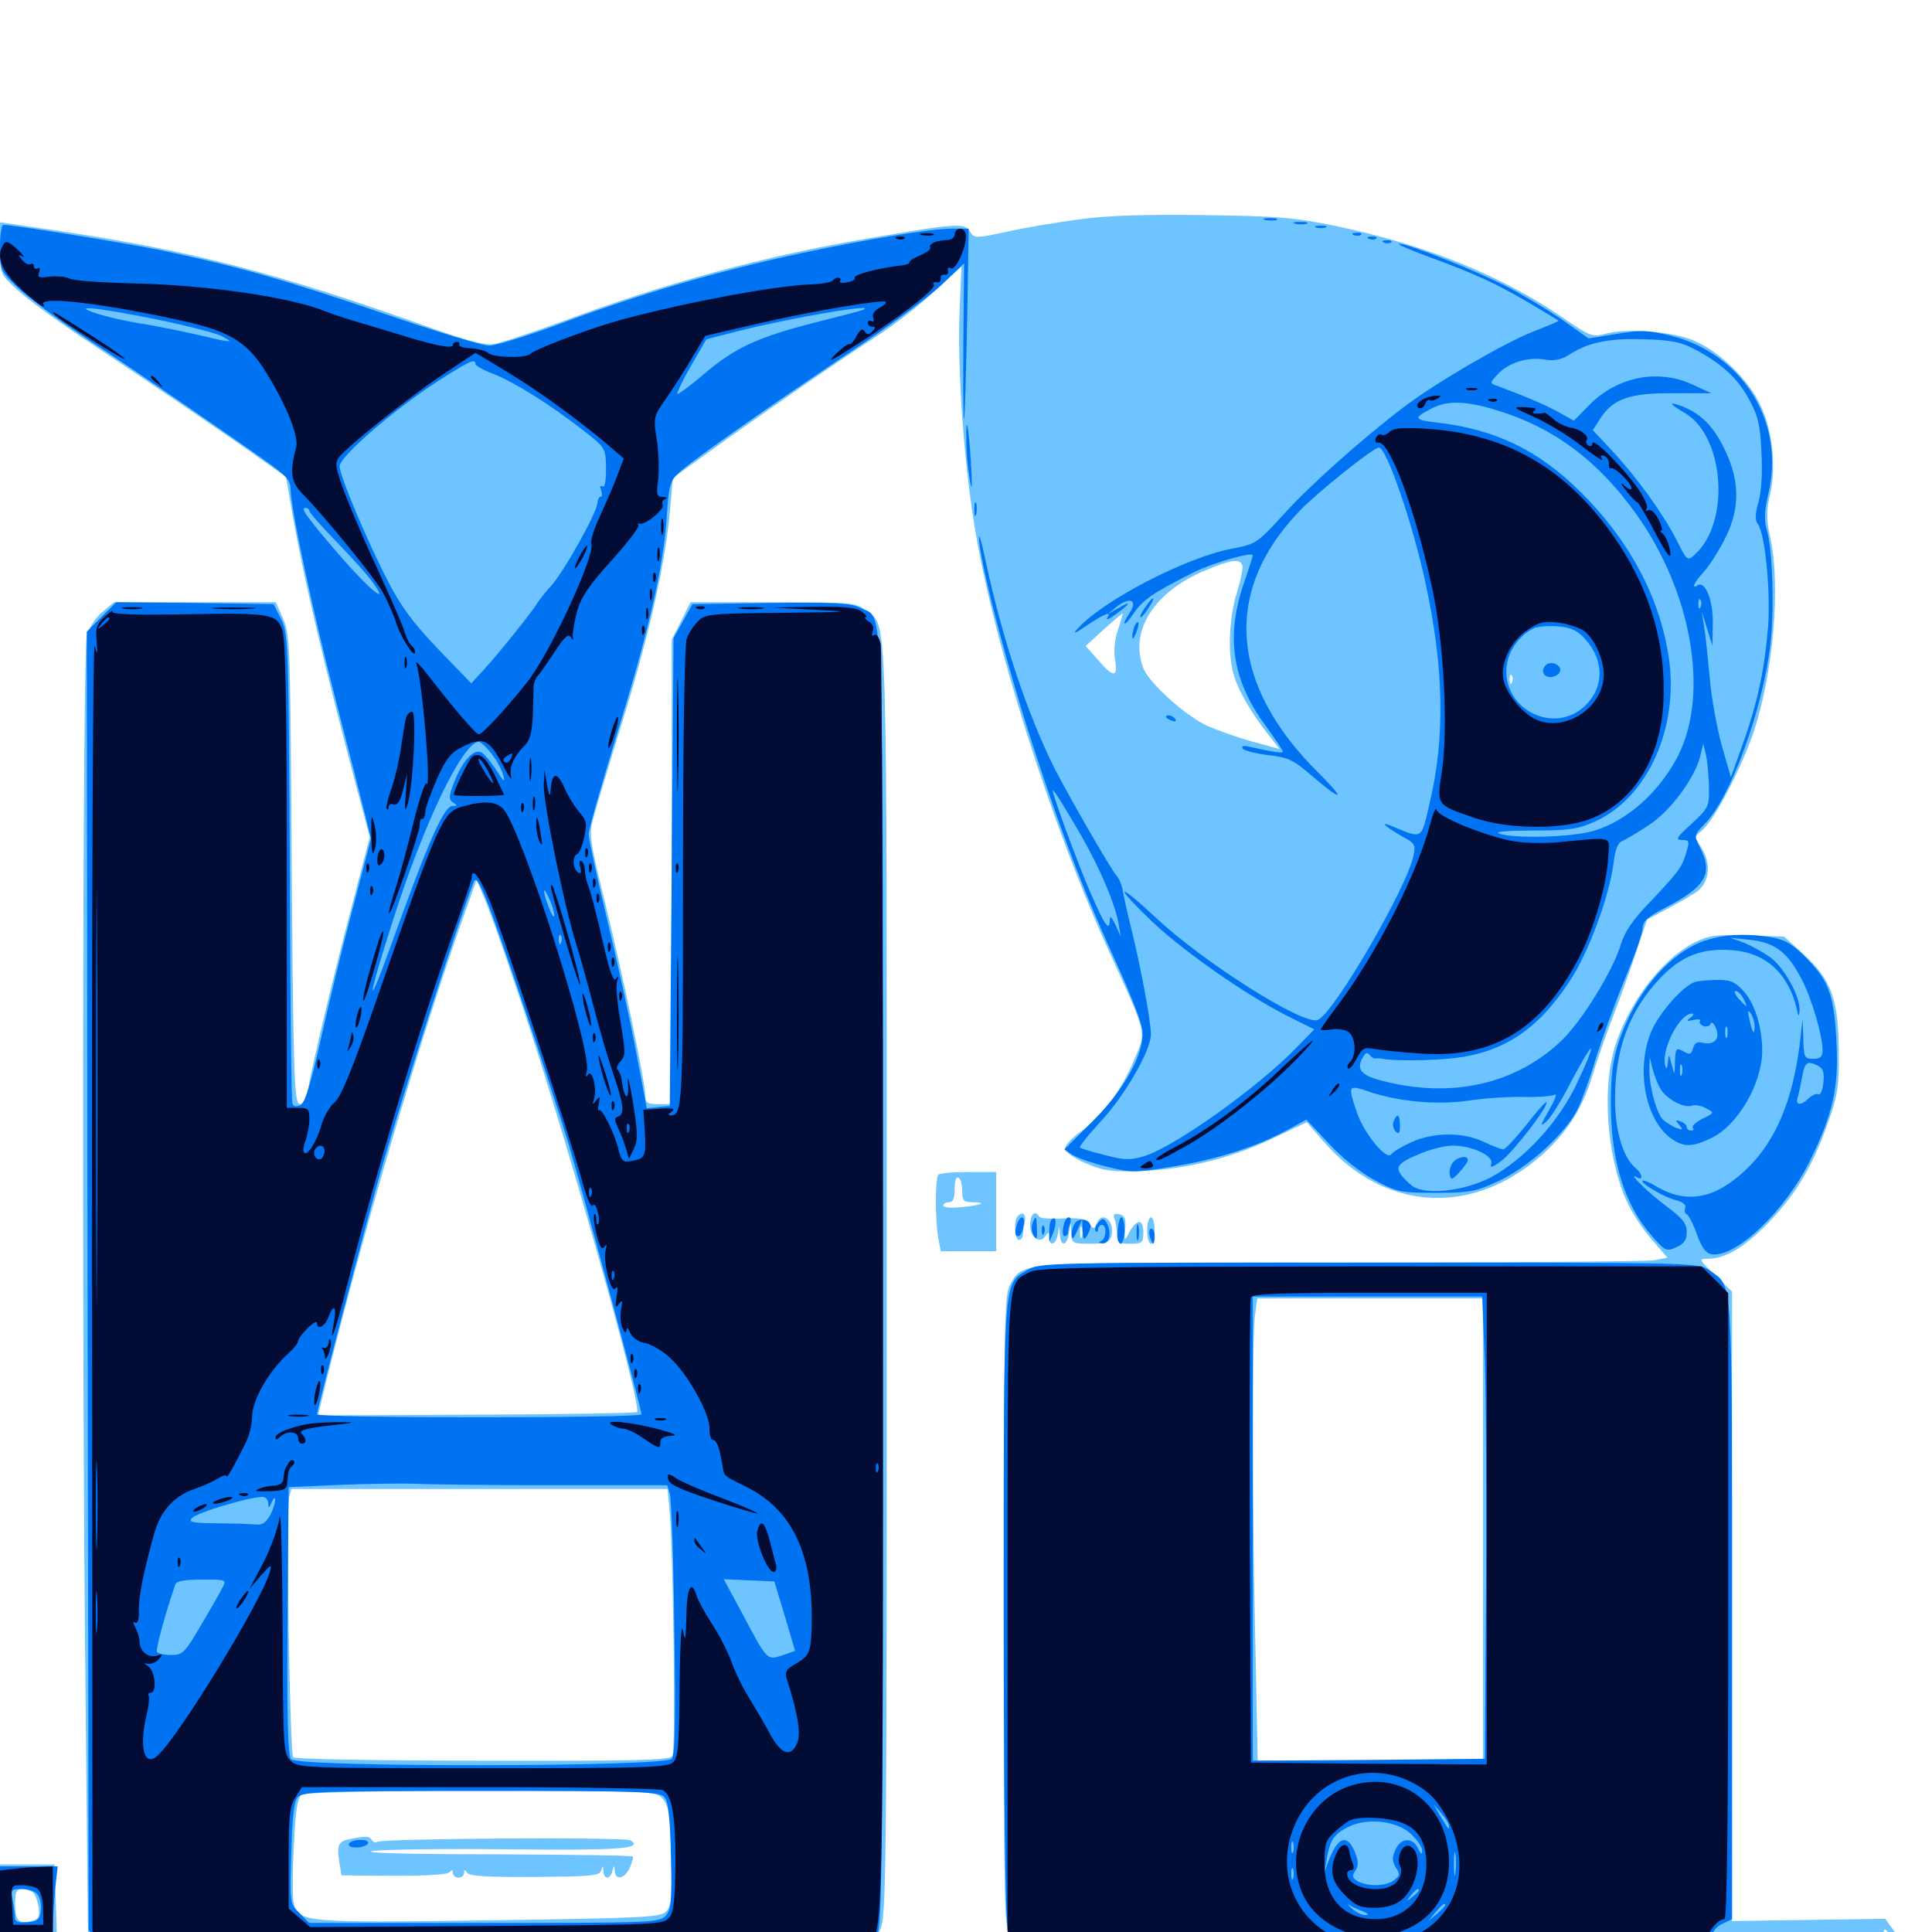 <svg xmlns="http://www.w3.org/2000/svg" viewBox="0 -1000 1000 1000">
	<path fill="#6dc4ff" d="M557.617 -886.328C545.898 -884.766 528.906 -881.836 520.312 -879.883C504.688 -876.562 504.297 -876.562 501.953 -880.273C499.219 -884.766 494.531 -884.375 449.219 -876.562C396.094 -867.578 343.75 -853.32 290.43 -833.398C274.414 -827.539 258.594 -822.266 255.273 -821.875C250.977 -821.289 241.016 -823.828 223.633 -830.078C143.359 -858.789 99.414 -870.117 30.664 -880.469L0 -884.961V-871.68C0 -858.203 0 -858.203 8.984 -850C13.867 -845.312 29.492 -833.984 43.555 -824.609C78.516 -801.367 123.047 -771.094 136.719 -761.133L148.047 -753.125L151.367 -733.789C157.422 -699.609 167.578 -656.445 186.523 -584.961L191.406 -566.797L182.422 -532.227C173.242 -497.656 161.719 -449.414 159.375 -435.938C158.594 -431.445 156.836 -428.516 155.273 -428.516C152.148 -428.516 151.758 -441.797 150.781 -581.641C150.195 -665.039 150 -672.07 146.484 -679.883L142.773 -688.281H100.781H58.984L52.93 -683.203C49.609 -680.469 46.094 -675 44.922 -671.094C42.773 -662.695 42.188 -304.492 44.336 -117.969L45.508 -0.195L53.125 7.422L60.547 14.844L250.781 14.453C439.844 13.867 441.211 13.867 446.68 9.766C449.609 7.617 453.711 2.734 455.469 -0.977C458.789 -7.227 458.984 -27.344 458.984 -337.305C458.984 -695.508 459.57 -675 448.242 -683.984C443.164 -688.086 441.016 -688.281 400.195 -688.281H357.422L352.539 -678.516L347.656 -668.945V-548.633V-428.516H340.82C334.961 -428.516 333.984 -429.102 333.984 -433.203C333.984 -440.039 321.875 -497.852 312.5 -535.547C305.469 -563.867 304.883 -568.555 306.836 -575.586C308.008 -580.078 315.039 -603.516 322.461 -627.539C336.523 -673.047 344.531 -709.375 346.875 -736.719L348.242 -752.539L363.086 -763.281C388.672 -781.836 434.961 -813.867 452.344 -825C461.523 -830.859 475.586 -841.602 483.398 -849.023L497.656 -862.109L496.68 -839.258C495.508 -812.109 498.438 -765.625 503.906 -730.859C513.086 -670.703 544.141 -572.656 575.195 -505.078C593.945 -463.867 593.359 -466.211 587.109 -451.562C580.273 -435.352 570.312 -421.875 559.375 -414.258C554.297 -410.742 550.977 -406.836 551.172 -405.078C551.562 -403.516 556.641 -400.195 562.5 -397.656C571.875 -393.75 575.781 -393.359 591.797 -393.945C615.039 -394.922 638.672 -400.977 659.961 -411.328L676.367 -419.141L685.742 -408.398C715.82 -374.219 758.984 -370.508 794.336 -399.023C809.18 -410.938 818.75 -425 824.023 -442.578C826.367 -450.391 831.055 -463.867 834.375 -472.461C837.695 -481.055 843.164 -496.094 846.484 -506.055L852.539 -524.023L864.258 -530.273C870.703 -533.789 877.539 -537.695 879.297 -539.258C884.766 -544.141 885.547 -552.734 881.25 -560.156L877.344 -566.797L881.836 -571.094C888.086 -576.953 901.367 -602.734 907.422 -620.312C917.773 -651.172 921.875 -696.484 916.211 -722.07C914.258 -731.055 914.258 -735.547 916.016 -743.359C919.531 -757.617 917.578 -776.953 911.328 -790.039C905.273 -803.125 890.43 -817.773 877.344 -823.438C866.602 -828.32 842.383 -830.273 831.445 -827.344C824.219 -825.391 823.438 -825.586 808.398 -835.938C776.562 -857.617 737.695 -873.242 692.383 -882.812C669.922 -887.5 661.914 -888.086 623.047 -888.672C591.602 -889.062 573.047 -888.477 557.617 -886.328ZM642.969 -707.422C643.555 -706.055 642.188 -699.805 640.234 -693.359C635.938 -679.688 635.352 -660.352 638.867 -649.805C641.406 -641.602 648.047 -630.469 656.641 -619.531L662.305 -612.305L648.047 -616.211C640.234 -618.359 629.297 -622.266 623.828 -624.805C612.5 -630.469 594.727 -646.68 591.797 -654.102C584.375 -673.438 597.461 -693.945 624.219 -704.883C637.109 -710.352 641.797 -710.938 642.969 -707.422ZM578.711 -674.219C576.953 -669.141 576.367 -663.281 577.148 -658.594C578.711 -649.219 576.367 -649.023 568.359 -658.398L561.914 -665.625L571.094 -674.023C576.367 -678.711 580.664 -682.422 581.055 -682.422C581.25 -682.422 580.273 -678.711 578.711 -674.219ZM782.617 -646.875C782.031 -645.312 781.445 -645.898 781.445 -648.047C781.25 -650.195 781.836 -651.367 782.422 -650.586C783.008 -650 783.203 -648.242 782.617 -646.875ZM266.797 -490.039C290.234 -421.68 332.617 -272.266 329.688 -269.141C328.906 -268.555 291.602 -267.969 246.484 -267.773L164.648 -267.383L166.016 -273.242C185.352 -353.906 218.164 -465.234 240.82 -528.125L246.68 -544.531L250.391 -535.938C252.539 -531.055 259.961 -510.547 266.797 -490.039ZM346.484 -219.141C348.438 -199.414 349.805 -93.555 348.047 -91.016C346.484 -88.867 328.32 -88.477 249.805 -88.672C196.68 -88.672 152.734 -89.453 151.758 -90.43C150 -92.188 148.047 -218.164 149.609 -224.805L150.781 -229.297H248.047H345.508ZM342.969 -68.945C346.094 -65.43 346.875 -61.133 347.461 -39.453C347.852 -18.359 347.461 -13.672 344.922 -10.742C341.992 -7.617 334.766 -7.227 253.711 -6.055C156.445 -4.688 153.906 -4.883 151.953 -15.625C151.367 -18.75 151.367 -32.031 152.148 -45.312C152.93 -63.477 154.102 -69.727 156.25 -71.094C158.008 -72.266 195.898 -73.047 249.219 -73.047C338.281 -73.047 339.258 -73.047 342.969 -68.945ZM181.641 -48.242C175.195 -47.07 174.219 -45.117 175.586 -36.328L176.758 -29.297L204.102 -29.102C221.094 -29.102 232.031 -29.688 232.812 -31.055C233.789 -32.227 234.375 -32.227 234.375 -30.664C234.375 -29.297 235.742 -28.125 237.305 -28.125C238.867 -28.125 240.234 -29.297 240.234 -30.664C240.234 -32.422 240.625 -32.422 241.797 -30.664C242.969 -28.906 252.539 -28.32 276.758 -28.516C305.859 -28.711 310.547 -29.102 311.133 -31.836C311.914 -34.375 312.109 -34.375 312.305 -31.641C312.305 -29.688 313.281 -28.125 314.258 -28.125C315.234 -28.125 316.602 -29.688 316.992 -31.641C317.773 -34.766 317.969 -34.766 318.164 -31.641C318.555 -26.367 323.242 -27.539 325.977 -33.203C327.148 -36.133 327.93 -38.672 327.539 -39.062C327.148 -39.648 293.945 -40.039 253.711 -40.234C208.398 -40.234 185.547 -41.016 193.359 -41.992C200.391 -42.773 232.422 -43.164 264.844 -42.773C320.898 -42.188 333.203 -43.164 326.367 -47.461C323.438 -49.219 198.242 -48.438 195.312 -46.68C194.336 -46.094 193.164 -46.484 192.383 -47.656C191.211 -49.609 190.039 -49.805 181.641 -48.242ZM877.344 -512.305C859.375 -503.32 841.211 -478.711 834.961 -454.883C829.102 -432.227 832.617 -397.461 842.773 -376.562C845.508 -371.094 851.172 -362.5 855.469 -357.812L863.086 -349.023L855.859 -347.656C851.953 -347.07 778.516 -346.484 692.773 -346.484C521.094 -346.484 530.078 -347.07 522.656 -334.766C519.922 -329.883 519.531 -313.672 519.531 -165.43C519.531 -8.398 519.727 -1.562 523.242 3.906C525.195 6.836 529.492 11.133 532.422 13.086C537.891 16.797 544.141 16.797 712.891 16.797C808.984 16.797 889.453 16.992 891.602 17.188C893.75 17.383 913.672 17.383 936.133 17.188L976.562 16.797L980.273 10.742C983.984 4.492 983.984 4.492 979.883 -1.172L975.781 -6.836L936.133 -6.25L896.484 -5.664V-168.555V-331.445L887.695 -340.039C879.297 -348.047 879.102 -348.438 883.789 -348.438C892.773 -348.438 902.539 -354.102 914.648 -366.406C929.297 -381.445 937.891 -395.703 945.898 -418.164C951.367 -433.398 951.953 -437.695 951.758 -455.859C951.562 -482.617 948.047 -492.578 933.984 -505.664L923.438 -515.234L904.688 -515.82C888.477 -516.406 884.57 -515.82 877.344 -512.305ZM874.219 -349.805C872.07 -351.953 867.383 -352.148 866.016 -350.195C865.43 -349.219 867.383 -348.438 870.312 -348.438C873.242 -348.438 875 -349.023 874.219 -349.805ZM767.578 -208.398V-88.672H709.375H650.977L649.805 -147.656C648.047 -221.094 648.047 -308.008 649.609 -319.336L650.781 -327.93H709.18H767.578ZM978.125 9.766C974.805 17.188 973.438 16.016 974.219 5.859C975 -2.344 975.195 -2.734 977.734 0.977C979.883 4.102 980.078 5.859 978.125 9.766ZM485.742 -391.992C483.984 -390.43 483.984 -369.531 485.547 -359.766L486.914 -352.344H501.172H515.625V-372.852V-393.359H501.367C493.359 -393.359 486.328 -392.773 485.742 -391.992ZM498.047 -383.398C498.047 -378.516 498.828 -377.734 503.32 -377.734C511.133 -377.734 508.008 -376.172 497.656 -375.195C492.383 -374.609 488.281 -375 488.281 -375.977C488.281 -376.953 489.648 -377.734 491.211 -377.734C493.359 -377.734 494.141 -379.883 494.141 -384.766C494.141 -388.867 494.922 -391.211 496.094 -390.43C497.266 -389.844 498.047 -386.719 498.047 -383.398ZM526.758 -370.508C524.609 -368.555 525.195 -358.203 527.344 -358.203C528.516 -358.203 529.297 -359.375 529.492 -360.742C529.492 -361.914 529.883 -365.039 530.469 -367.578C531.25 -371.68 529.297 -373.242 526.758 -370.508ZM533.203 -366.016C533.203 -359.375 538.281 -355.859 541.211 -360.352C542.578 -362.5 542.969 -362.5 542.969 -359.766C542.969 -354.688 546.484 -355.469 547.461 -360.742L548.242 -365.039L548.633 -360.742C549.023 -354.492 552.344 -355.078 553.32 -361.719L554.102 -366.992L554.492 -361.719C554.688 -356.445 555.273 -356.25 564.258 -356.25C572.07 -356.25 574.219 -357.031 575.195 -359.961C577.539 -367.578 570.312 -374.023 567.578 -366.602C566.406 -363.672 566.211 -363.672 563.867 -366.602C562.109 -369.141 558.984 -369.727 550.195 -369.336C543.945 -368.945 538.477 -369.336 537.891 -370.312C535.742 -373.828 533.203 -371.484 533.203 -366.016ZM559.961 -359.766C559.375 -358.398 558.984 -359.375 558.984 -362.109C558.984 -364.844 559.375 -365.82 559.961 -364.648C560.352 -363.281 560.352 -360.938 559.961 -359.766ZM576.953 -368.945C577.539 -367.188 578.125 -363.477 578.125 -360.938C578.125 -356.836 579.102 -356.25 584.961 -356.25C591.211 -356.25 591.797 -356.641 591.797 -362.305C591.797 -369.336 588.281 -369.141 584.375 -361.914C582.031 -357.422 581.836 -357.422 582.422 -364.062C582.812 -369.336 582.227 -370.898 579.297 -371.484C576.562 -372.07 575.977 -371.484 576.953 -368.945ZM593.75 -363.086C593.75 -359.375 594.727 -356.25 595.703 -356.25C596.875 -356.25 597.656 -359.375 597.656 -363.086C597.656 -366.797 596.875 -369.922 595.703 -369.922C594.727 -369.922 593.75 -366.797 593.75 -363.086ZM0 -14.062V7.031H7.422C11.328 7.031 17.969 6.445 22.07 5.859L29.492 4.492L28.906 -15.234L28.32 -34.961H14.258H0ZM16.797 -20.703C17.969 -19.922 19.336 -16.602 19.922 -13.086C20.703 -7.812 20.117 -6.641 16.211 -5.664C9.57 -4.102 7.812 -5.859 7.812 -14.648C7.812 -20.703 8.594 -22.266 11.328 -22.266C13.086 -22.266 15.625 -21.484 16.797 -20.703Z"/>
	<path fill="#0073f3" d="M654.883 -886.133C652.93 -886.719 654.102 -887.109 657.227 -887.109C660.547 -887.109 661.914 -886.719 660.742 -886.133C659.375 -885.742 656.641 -885.742 654.883 -886.133ZM670.508 -884.18C668.555 -884.766 669.727 -885.156 672.852 -885.156C676.172 -885.156 677.539 -884.766 676.367 -884.18C675 -883.789 672.266 -883.789 670.508 -884.18ZM0 -871.875C0 -860.156 0.195 -859.766 9.375 -850.977C14.453 -846.094 30.859 -833.984 45.898 -824.023C74.023 -805.469 119.336 -774.414 139.258 -760.156C148.047 -753.906 150.391 -751.172 150.391 -746.875C150.391 -737.5 161.914 -683.203 174.023 -636.719C180.469 -611.914 187.109 -585.742 188.867 -578.711L191.992 -565.82L182.617 -529.883C177.344 -510.156 169.922 -479.492 166.016 -461.914C160.938 -439.453 158.008 -429.492 155.664 -428.125C153.32 -426.953 151.953 -427.148 151.367 -428.906C150.781 -430.273 150.195 -485.547 150 -551.562C149.414 -667.188 149.219 -671.875 145.508 -679.492L141.602 -687.305L100.977 -687.891L60.156 -688.281L52.539 -680.664L44.922 -673.047L45.312 -337.109L45.898 -0.977L52.539 5.859L59.375 12.891H249.414C458.203 12.891 447.656 13.477 454.102 1.172C456.641 -3.906 457.031 -43.75 457.031 -337.695C457.031 -704.102 457.812 -678.906 445.312 -685.352C440.43 -687.891 432.422 -688.281 399.023 -687.891L358.398 -687.305L353.516 -678.516L348.633 -669.727L347.656 -548.633L346.68 -427.539L340.625 -426.953L334.766 -426.367L329.297 -455.273C326.367 -471.094 319.531 -502.148 314.258 -524.023C308.984 -545.898 304.688 -565.82 304.688 -568.164C304.688 -570.508 311.328 -593.945 319.336 -620.117C335.938 -674.023 343.359 -706.25 345.117 -732.617C346.094 -748.633 346.875 -751.172 351.367 -755.273C357.617 -761.328 400.977 -791.602 442.969 -819.727C460.352 -831.25 480.078 -845.898 486.914 -852.148L499.023 -863.672L498.633 -822.266C498.438 -799.609 498.633 -782.031 499.023 -783.008C499.414 -784.18 500 -806.641 500.586 -833.398L501.367 -881.641H492.383C481.836 -881.641 447.656 -875.977 414.844 -868.945C370.898 -859.57 331.641 -848.047 287.305 -831.445C271.875 -825.781 256.445 -821.094 252.93 -821.094C249.609 -821.094 224.805 -828.711 198.047 -837.891C146.68 -855.469 121.68 -862.5 82.031 -870.703C61.328 -874.805 7.031 -883.594 1.758 -883.594C0.781 -883.594 0 -878.32 0 -871.875ZM80.664 -834.766C96.68 -831.445 112.109 -827.539 114.844 -825.977C121.875 -822.266 120.312 -822.461 101.172 -826.953C92.188 -828.906 79.297 -831.641 72.266 -832.617C65.234 -833.789 55.664 -835.938 50.781 -837.5C35.352 -842.383 49.609 -841.016 80.664 -834.766ZM446.289 -839.453C445.312 -839.062 434.18 -836.133 421.68 -833.008C391.992 -825.391 380.664 -820.117 364.648 -806.641C357.422 -800.391 350.977 -795.703 350.586 -796.094C350.195 -796.484 353.32 -803.125 357.617 -810.547L365.625 -824.414L382.422 -828.711C409.375 -835.547 456.445 -843.555 446.289 -839.453ZM246.094 -811.523C246.094 -810.742 250.195 -808.398 255.469 -806.445C266.016 -802.344 284.766 -790.625 301.758 -777.344C313.477 -768.164 313.477 -768.164 313.672 -757.617C313.672 -750.977 313.086 -747.461 311.914 -748.242C310.742 -749.023 310.352 -748.242 311.133 -746.289C311.719 -744.336 311.719 -742.969 310.938 -742.969C310.156 -742.969 309.375 -741.406 309.18 -739.453C308.789 -734.18 291.602 -703.711 285.352 -696.875C282.422 -693.75 279.297 -689.648 278.125 -687.891C275.781 -683.789 258.789 -662.5 250.391 -653.32L243.945 -646.289L226.758 -664.062C213.867 -677.539 207.617 -685.938 200.781 -699.219C189.844 -720.312 175.781 -753.906 175.781 -758.594C175.781 -764.062 207.227 -790.82 230.664 -805.273C243.75 -813.477 246.094 -814.453 246.094 -811.523ZM160.156 -735.547C160.156 -734.57 166.602 -727.344 174.414 -719.336C182.227 -711.328 190.625 -701.953 193.164 -698.242C201.953 -686.133 191.406 -694.531 176.172 -712.109C159.18 -731.836 155.273 -737.109 158.008 -737.109C159.18 -737.109 160.156 -736.328 160.156 -735.547ZM254.492 -609.766C257.227 -606.25 259.961 -601.172 260.547 -598.438C261.523 -594.922 260.547 -595.508 257.031 -601.172C254.297 -605.469 250.781 -609.57 249.219 -610.547C245.312 -612.695 239.258 -606.055 234.961 -594.922C232.227 -587.695 232.227 -586.133 234.57 -584.57C236.914 -583.203 236.719 -582.812 234.18 -582.812C229.688 -582.812 221.484 -563.867 201.953 -509.57C189.258 -474.414 190.039 -482.031 203.516 -524.023C219.531 -574.414 239.648 -616.016 247.852 -616.016C248.828 -616.016 251.953 -613.086 254.492 -609.766ZM270.703 -480.273C279.883 -453.516 290.234 -421.094 294.141 -408.398C301.367 -384.375 332.031 -270.508 332.031 -267.969C332.031 -266.992 294.336 -266.406 248.047 -266.406C201.953 -266.406 164.062 -266.992 164.062 -267.969C164.062 -270.312 190.82 -371.875 197.461 -395.117C209.375 -436.328 237.305 -523.242 245.312 -543.75C247.07 -548.047 252.148 -535.547 270.703 -480.273ZM286.914 -526.172C286.914 -524.609 285.547 -526.367 284.18 -530.078C280.664 -539.062 280.859 -542.578 284.18 -534.961C285.742 -531.836 286.914 -527.734 286.914 -526.172ZM290.43 -512.109C289.844 -510.547 289.258 -511.133 289.258 -513.281C289.062 -515.43 289.648 -516.602 290.234 -515.82C290.82 -515.234 291.016 -513.477 290.43 -512.109ZM148.438 -262.109L153.125 -263.867L148.828 -264.844C146.484 -265.625 143.945 -265.234 143.359 -264.062C141.406 -261.133 143.555 -260.352 148.438 -262.109ZM353.516 -263.672C353.516 -264.062 352.148 -264.453 350.586 -264.453C349.023 -264.453 347.656 -263.672 347.656 -262.5C347.656 -261.523 349.023 -261.133 350.586 -261.719C352.148 -262.5 353.516 -263.281 353.516 -263.672ZM286.328 -231.25H345.312L346.68 -226.953C347.461 -224.414 348.633 -193.164 349.023 -157.422C349.805 -108.008 349.414 -91.797 347.656 -89.648C344.141 -85.352 154.102 -85.156 150.586 -89.453C149.023 -91.211 148.438 -111.719 148.828 -161.133L149.414 -230.273L175.781 -231.445C190.234 -232.031 207.812 -232.227 214.844 -232.031C221.875 -231.641 254.102 -231.25 286.328 -231.25ZM138.867 -222.07C138.867 -219.141 139.258 -219.141 140.625 -222.461C141.602 -224.609 142.383 -225.195 142.383 -223.828C142.578 -222.461 141.406 -218.75 139.844 -215.82C137.695 -211.914 135.742 -210.547 132.422 -210.938C129.883 -211.133 120.898 -211.523 112.305 -211.523C98.828 -211.719 97.266 -212.109 99.609 -214.453C102.344 -217.188 127.93 -224.805 135.352 -225.195C137.305 -225.391 138.672 -224.023 138.867 -222.07ZM115.039 -178.125C113.867 -175.586 108.789 -166.797 103.906 -158.594C95.703 -144.531 94.531 -143.359 88.672 -143.359C85.156 -143.359 81.836 -144.141 81.25 -144.922C80.469 -146.289 85.742 -165.625 90.82 -180.078C91.406 -181.641 96.094 -182.422 104.492 -182.422C117.188 -182.422 117.383 -182.422 115.039 -178.125ZM406.25 -163.477L411.523 -145.508L404.883 -143.164C396.875 -140.625 397.266 -140.234 383.984 -165.234L374.609 -182.617L387.695 -182.031L400.781 -181.445ZM343.945 -69.727C345.898 -67.578 346.875 -58.789 347.266 -39.453C347.852 -15.82 347.461 -11.719 344.531 -8.398C341.406 -4.883 337.305 -4.688 250.586 -4.688H159.961L155.078 -9.766C150 -14.648 150 -15.039 150.781 -40.625C151.172 -58.984 152.148 -67.578 154.102 -69.727C156.445 -72.656 165.625 -73.047 249.023 -73.047C332.422 -73.047 341.602 -72.656 343.945 -69.727ZM180.664 -45.703C180.078 -44.531 181.641 -43.75 184.375 -43.75C187.109 -43.75 189.844 -44.727 190.43 -45.703C191.016 -46.875 189.453 -47.656 186.719 -47.656C183.984 -47.656 181.25 -46.875 180.664 -45.703ZM681.25 -882.227C679.883 -882.812 680.859 -883.203 683.594 -883.203C686.328 -883.203 687.305 -882.812 686.133 -882.227C684.766 -881.836 682.422 -881.836 681.25 -882.227ZM700.781 -878.32C699.219 -878.906 699.805 -879.492 701.953 -879.492C704.102 -879.688 705.273 -879.102 704.492 -878.516C703.906 -877.93 702.148 -877.734 700.781 -878.32ZM708.594 -876.367C707.031 -876.953 707.617 -877.539 709.766 -877.539C711.914 -877.734 713.086 -877.148 712.305 -876.562C711.719 -875.977 709.961 -875.781 708.594 -876.367ZM716.406 -874.414C714.844 -875 715.43 -875.586 717.578 -875.586C719.727 -875.781 720.898 -875.195 720.117 -874.609C719.531 -874.023 717.773 -873.828 716.406 -874.414ZM739.258 -867.188C764.258 -858.008 774.219 -853.32 791.602 -843.164C799.805 -838.281 806.641 -834.18 806.641 -833.984C806.641 -833.594 800.391 -831.055 792.969 -828.125C777.93 -822.07 743.555 -802.148 726.562 -789.258C705.469 -773.242 677.734 -748.633 664.258 -733.594C650.781 -718.945 650.195 -718.359 637.695 -716.016C613.867 -711.523 570.508 -689.062 557.422 -674.219C554.883 -671.484 556.836 -672.266 562.695 -676.367C572.461 -682.812 575.391 -683.789 573.047 -680.078C572.266 -678.711 574.414 -679.688 577.734 -682.227C585.352 -687.695 585.938 -689.453 578.711 -685.156L573.242 -682.031L577.93 -685.938C584.57 -691.211 589.062 -689.453 584.961 -683.203C580.078 -675.781 581.641 -675 586.719 -682.422C591.406 -689.453 597.07 -693.359 618.164 -703.906C628.125 -708.789 648.438 -714.648 648.438 -712.5C648.438 -712.109 646.289 -705.273 643.555 -697.266C634.375 -669.922 637.891 -647.461 655.469 -623.828C660.156 -617.383 664.062 -611.523 664.062 -610.938C664.062 -609.961 658.984 -610.742 646.68 -613.477C643.75 -614.258 642.383 -613.867 643.164 -612.5C643.945 -611.523 649.805 -609.961 656.25 -609.18C666.602 -608.008 669.531 -606.641 678.32 -599.023C694.922 -584.766 697.266 -585.156 682.617 -599.805C636.328 -645.508 632.812 -694.141 672.656 -735.547C681.836 -745.117 710.938 -768.359 713.672 -768.359C717.773 -768.359 731.445 -728.125 737.891 -698.047C747.461 -653.711 748.047 -618.555 740.039 -584.57C735.547 -565.234 736.523 -565.82 721.68 -571.875C713.477 -575.391 716.016 -572.656 726.562 -566.602C732.227 -563.672 732.812 -562.5 731.641 -557.227C728.32 -540.625 690.234 -475.195 682.031 -472.07C674.609 -469.141 622.461 -502.148 597.852 -525.391C589.062 -533.594 582.031 -539.453 582.031 -538.281C582.031 -537.305 588.477 -530.469 596.289 -523.047C612.5 -507.617 644.727 -485.156 665.82 -474.414L680.273 -467.188L670.703 -457.422C650.391 -436.523 607.617 -406.25 592.188 -401.562C585.156 -399.414 582.031 -399.414 571.875 -402.148C565.234 -403.711 559.375 -405.664 558.984 -406.055C558.398 -406.445 563.281 -412.5 569.531 -419.336C582.031 -432.617 595.703 -456.25 595.703 -464.648C595.703 -471.484 590.43 -499.609 585.547 -519.336C583.398 -527.93 581.445 -537.109 581.055 -539.453C580.664 -541.992 579.102 -545.508 577.539 -547.266C574.219 -551.367 553.32 -587.695 546.094 -601.758C532.031 -629.688 518.945 -668.75 510.352 -708.789C507.812 -720.898 506.25 -725.781 506.836 -719.727C508.594 -703.125 522.266 -651.562 535.938 -610.156C550.391 -566.016 562.109 -535.742 578.516 -500C584.961 -485.938 590.625 -471.289 591.211 -467.383C592.969 -455.664 582.227 -436.133 565.234 -419.336L550.977 -405.078L555.273 -402.148C557.812 -400.586 565.82 -397.852 573.047 -396.094C585.352 -392.969 587.5 -392.969 606.445 -396.094C629.492 -399.805 649.805 -406.25 665.43 -414.648L676.172 -420.508L687.695 -408.203C694.336 -400.977 704.102 -393.164 711.328 -389.258C723.047 -383.008 724.609 -382.617 743.164 -382.617C761.133 -382.617 763.867 -383.203 775.977 -388.867C791.797 -396.289 810.547 -413.672 816.602 -425.977C818.945 -430.859 823.242 -442.773 826.172 -452.734C829.297 -462.5 835.742 -480.469 840.82 -492.773C845.898 -504.883 850.195 -516.992 850.195 -519.531C850.195 -523.047 852.734 -525.391 862.109 -530.273C883.203 -541.211 886.914 -547.852 879.688 -561.719C876.758 -567.578 876.758 -567.773 882.617 -573.828C895.703 -587.305 912.109 -632.031 916.211 -665.43C918.555 -683.984 917.578 -715.82 914.258 -726.562C913.086 -730.859 913.281 -736.328 915.234 -744.141C924.219 -781.25 902.148 -816.992 864.453 -826.367C852.93 -829.102 849.219 -829.297 836.719 -827.148L822.266 -824.805L810.156 -833.398C803.32 -838.281 790.43 -846.094 781.25 -850.977C764.844 -859.57 729.102 -873.828 724.219 -873.828C722.852 -873.633 729.688 -870.703 739.258 -867.188ZM876.953 -819.336C891.016 -811.914 899.219 -804.492 905.273 -793.359C909.961 -784.766 911.133 -780.078 911.719 -765.82C912.305 -755.469 911.719 -745.312 910.156 -740.039C908.398 -733.984 908.398 -730.469 909.766 -728.906C913.477 -724.219 916.406 -695.703 915.234 -676.562C913.477 -654.102 909.766 -636.133 901.758 -614.062L895.898 -597.656L891.211 -614.062C888.672 -623.242 885.742 -639.062 884.961 -649.219C883.984 -659.375 882.812 -671.289 882.031 -675.586L880.859 -683.398L883.594 -674.609L886.328 -665.82L886.523 -677.539C886.719 -689.453 882.617 -699.414 878.711 -697.07C875.195 -694.727 876.953 -698.828 881.641 -703.711C884.375 -706.641 889.062 -713.867 892.383 -720.312C900.781 -736.133 900.781 -751.172 892.383 -767.969C886.523 -779.883 880.273 -785.938 870.312 -789.844C863.281 -792.383 863.867 -791.016 872.266 -786.133C892.578 -774.023 895.703 -729.688 877.344 -713.086C873.438 -709.375 873.242 -709.57 867.578 -720.898C860.547 -734.57 846.484 -753.906 833.789 -767.383L824.414 -777.344L828.32 -783.398C834.766 -793.555 843.75 -796.68 866.211 -796.484H885.742L875.977 -800.977C858.203 -809.18 837.5 -805.078 823.047 -790.82L814.648 -782.227L806.25 -786.914C799.023 -790.82 788.867 -795.117 774.609 -800.391C771.094 -801.562 771.094 -801.953 775.391 -806.445C780.859 -812.305 790.82 -815.43 799.805 -813.867C804.492 -813.086 808.203 -813.867 811.914 -816.211C821.68 -822.656 832.422 -825 850.586 -824.414C864.648 -824.023 869.922 -823.047 876.953 -819.336ZM774.609 -787.695C804.297 -778.711 827.148 -761.523 846.875 -733.984C875.586 -693.75 884.766 -641.406 868.75 -609.18C859.18 -590.234 842.188 -575 824.805 -569.922C813.672 -566.602 783.398 -565.82 775.977 -568.555C773.438 -569.531 780.273 -570.117 793.555 -570.117C812.305 -570.117 816.992 -570.898 825.586 -574.805C852.93 -587.109 869.336 -623.633 863.672 -660.352C858.789 -691.406 843.359 -720.117 818.555 -744.922C796.484 -766.992 774.023 -777.734 744.141 -781.25C731.641 -782.617 731.25 -783.594 741.211 -788.672C749.219 -792.773 758.789 -792.578 774.609 -787.695ZM880.273 -685.938C879.688 -684.375 879.102 -684.961 879.102 -687.109C878.906 -689.258 879.492 -690.43 880.078 -689.648C880.664 -689.062 880.859 -687.305 880.273 -685.938ZM820.703 -668.945C830.469 -658.008 830.273 -644.141 820.508 -634.766C804.297 -619.141 776.953 -633.203 779.883 -655.664C780.859 -663.477 786.914 -671.68 793.945 -674.805C796.094 -675.781 801.758 -676.172 806.641 -675.781C813.281 -675.195 816.602 -673.633 820.703 -668.945ZM884.57 -592.773C884.766 -582.617 884.375 -581.836 875.586 -573.633C867.773 -566.602 866.992 -565.234 870.508 -565.234C874.219 -565.234 874.609 -564.648 873.047 -559.57C870.703 -551.172 869.336 -549.414 854.883 -533.984C845.117 -524.023 840.82 -517.578 838.867 -510.938C834.766 -497.461 819.141 -472.07 808.594 -461.719C785.156 -439.062 751.953 -431.25 716.016 -440.43C704.883 -443.164 701.953 -446.289 705.078 -452.148C706.641 -455.078 707.812 -455.664 708.789 -454.102C709.766 -452.734 711.133 -451.953 712.109 -452.148C713.086 -452.344 714.844 -452.148 715.82 -451.953C721.484 -450.781 741.016 -450.977 752.93 -452.344C778.516 -455.469 796.094 -467.188 812.5 -492.188C822.266 -507.031 832.812 -535.547 835.156 -553.125C835.938 -560.156 837.5 -564.062 839.648 -564.648C841.406 -565.43 847.461 -568.945 853.32 -572.852C864.648 -580.078 877.344 -597.461 880.078 -608.789L881.641 -615.039L883.008 -609.18C883.789 -606.055 884.375 -598.633 884.57 -592.773ZM559.375 -567.969C569.531 -550.195 576.953 -532.617 578.906 -522.266L580.078 -515.43L577.344 -521.289C575.195 -525.781 574.414 -526.367 574.414 -523.242C574.219 -517.578 571.484 -521.484 564.453 -537.891C558.594 -550.977 544.922 -588.281 544.922 -590.625C544.922 -592.188 549.805 -584.375 559.375 -567.969ZM816.211 -439.258C806.836 -419.336 789.062 -400 771.68 -390.625C757.617 -383.203 736.328 -381.055 730.273 -386.719C721.094 -394.922 721.484 -397.07 733.398 -402.148C739.258 -404.883 747.656 -407.031 751.953 -407.031C762.109 -407.031 773.438 -401.562 771.875 -397.656C771.094 -395.312 772.461 -395.703 776.953 -399.023C783.008 -403.32 801.953 -427.93 800.391 -429.492C800 -429.883 795.312 -424.609 790.039 -417.773C784.57 -410.938 779.297 -405.273 778.125 -405.078C777.148 -405.078 772.461 -406.836 767.969 -408.984C757.422 -414.062 741.992 -414.062 730.469 -408.789C725.781 -406.641 721.094 -403.906 720.117 -402.539C717.773 -399.023 705.859 -413.477 702.344 -424.219C697.656 -437.891 697.852 -438.477 706.836 -435.547C722.656 -429.883 742.969 -427.93 759.766 -430.273C768.555 -431.641 781.641 -432.422 788.867 -432.227C796.094 -432.031 803.32 -432.617 804.688 -433.398C806.25 -434.375 804.883 -430.664 801.758 -425.391C797.266 -417.383 796.875 -416.406 800.391 -419.531C802.734 -421.484 808.594 -431.055 813.477 -440.625C818.555 -450.195 823.047 -457.812 823.438 -457.227C824.023 -456.641 820.703 -448.633 816.211 -439.258ZM732.422 -404.297C732.422 -405.859 728.711 -405.078 727.539 -403.125C726.953 -401.953 727.734 -401.758 729.297 -402.344C731.055 -402.93 732.422 -403.906 732.422 -404.297ZM800.195 -655.859C797.07 -652.734 799.023 -649.023 803.32 -649.609C805.664 -650 807.617 -651.562 807.617 -653.125C807.617 -656.25 802.539 -658.008 800.195 -655.859ZM721.289 -419.531C720.703 -417.969 721.094 -415.625 722.461 -414.258C724.023 -412.695 724.609 -413.477 724.609 -417.383C724.609 -423.242 723.242 -424.219 721.289 -419.531ZM751.953 -398.242C750.781 -396.68 750 -393.945 750.391 -391.992C750.977 -389.062 751.562 -389.062 755.469 -393.359C757.812 -395.898 759.766 -398.633 759.766 -399.609C759.766 -402.148 754.492 -401.367 751.953 -398.242ZM500.195 -771.094C500.195 -765.82 500.977 -757.227 501.953 -751.758C503.125 -744.727 503.32 -747.266 502.539 -760.547C501.367 -780.273 499.805 -787.109 500.195 -771.094ZM504.297 -736.133C504.297 -733.008 504.688 -731.836 505.273 -733.789C505.664 -735.547 505.664 -738.281 505.273 -739.648C504.688 -740.82 504.297 -739.453 504.297 -736.133ZM594.336 -687.891C591.406 -683.984 589.453 -680.469 590.43 -680.469C591.016 -680.469 592.773 -682.617 594.531 -685.352C597.852 -690.43 597.656 -692.188 594.336 -687.891ZM587.109 -675.586C586.523 -673.828 585.938 -671.289 586.133 -670.117C586.133 -668.75 587.109 -669.922 588.086 -672.461C589.062 -675 589.648 -677.539 589.062 -677.93C588.672 -678.32 587.891 -677.344 587.109 -675.586ZM603.516 -628.906C603.516 -630.469 607.227 -629.688 608.398 -627.734C608.984 -626.562 608.203 -626.367 606.641 -626.953C604.883 -627.539 603.516 -628.516 603.516 -628.906ZM882.422 -513.086C864.258 -507.031 846.289 -485.938 837.891 -460.742C834.766 -451.367 833.789 -443.555 833.789 -428.711C833.789 -398.828 841.016 -375.977 855.273 -359.961C861.914 -352.344 862.695 -352.148 867.773 -354.492C871.68 -356.25 873.047 -358.203 873.047 -362.305C873.047 -366.797 870.898 -369.336 862.891 -375.391C853.32 -382.422 841.602 -393.945 847.266 -390.625C850.586 -388.672 850.195 -392.383 846.875 -395.117C840.039 -400.781 835.938 -414.453 835.938 -431.055C835.938 -456.836 843.164 -476.367 858.789 -493.164C869.922 -505.078 880.664 -509.375 896.289 -508.203C913.672 -507.031 925.391 -496.484 929.883 -478.32C930.859 -473.633 931.25 -473.438 931.445 -476.953C931.836 -483.984 923.828 -498.633 916.797 -504.102C913.086 -506.836 906.836 -510.352 902.93 -511.914L895.508 -514.648L906.25 -513.477C918.945 -512.109 925.586 -506.836 932.812 -492.578C937.891 -482.617 943.359 -463.867 943.359 -456.445C943.359 -452.93 942.188 -451.953 938.477 -451.953C933.984 -451.953 933.594 -452.734 933.398 -462.305L933.008 -472.461L931.445 -458.789C927.734 -430.469 919.336 -410.156 905.078 -395.898C888.672 -379.688 873.633 -376.367 857.617 -385.742C854.102 -387.891 850.781 -389.258 850.195 -388.867C849.023 -387.5 861.719 -380.078 867.773 -378.711C871.289 -377.734 872.852 -376.367 872.266 -374.609C871.68 -373.242 872.07 -371.875 873.047 -371.484C874.023 -371.094 876.367 -366.602 878.32 -361.133C880.859 -354.102 883.008 -351.172 886.133 -350.781C898.633 -349.023 924.414 -373.633 937.109 -399.805C948.633 -423.242 951.758 -437.305 950.586 -459.766C949.414 -484.18 946.875 -491.797 935.742 -503.32C928.711 -510.742 924.609 -513.281 917.969 -514.648C904.883 -516.992 892.773 -516.602 882.422 -513.086ZM941.211 -448.242C943.75 -446.875 944.336 -444.531 943.75 -439.453C943.359 -435.547 942.188 -433.008 941.211 -433.594C940.234 -434.18 938.086 -433.203 936.328 -431.641C932.227 -427.539 929.102 -427.734 930.469 -432.031C931.055 -433.789 932.031 -438.672 932.812 -442.773C934.18 -450.391 935.547 -451.172 941.211 -448.242ZM876.953 -491.602C871.289 -489.453 860.938 -478.125 855.859 -468.555C846.68 -450.391 850.391 -423.047 863.477 -411.914C870.703 -406.055 875.195 -405.859 885.742 -410.938C899.609 -417.578 912.109 -439.258 912.109 -456.25C912.109 -468.359 908.203 -480.859 902.344 -487.109C897.852 -491.992 895.312 -492.969 888.281 -492.773C883.789 -492.773 878.516 -492.188 876.953 -491.602ZM902.344 -483.203C903.516 -481.055 904.102 -479.297 903.906 -479.297C903.516 -479.297 901.758 -481.055 899.805 -483.203C898.047 -485.352 897.266 -487.109 898.438 -487.109C899.414 -487.109 901.172 -485.352 902.344 -483.203ZM908.203 -468.75C908.203 -463.672 907.031 -465.234 905.469 -472.461C904.492 -476.758 904.688 -477.539 906.25 -475.391C907.227 -473.828 908.203 -470.703 908.203 -468.75ZM875 -473.242C872.656 -471.484 872.852 -471.289 876.562 -472.07C878.906 -472.656 880.469 -472.461 879.883 -471.484C879.297 -470.703 880.273 -469.531 881.641 -468.945C883.203 -468.359 884.961 -468.75 885.352 -470.117C885.938 -471.484 887.109 -470.312 888.281 -467.578C890.43 -462.109 887.109 -458.789 880.859 -460.352C878.516 -460.938 876.953 -459.961 876.367 -457.422C875.391 -454.297 874.609 -453.906 871.289 -455.859C867.578 -457.812 867.188 -457.422 866.992 -450.586C866.797 -443.164 866.797 -443.164 865.234 -449.023C863.867 -454.688 863.672 -454.688 863.281 -450C862.891 -446.68 862.5 -446.289 861.914 -448.438C859.766 -456.836 869.336 -475.391 875.781 -475.391C876.953 -475.391 876.562 -474.414 875 -473.242ZM893.945 -463.281C893.359 -461.914 892.969 -462.891 892.969 -465.625C892.969 -468.359 893.359 -469.336 893.945 -468.164C894.336 -466.797 894.336 -464.453 893.945 -463.281ZM859.18 -436.914C861.914 -431.445 871.68 -426.172 875.781 -427.734C877.344 -428.32 880.664 -427.734 883.008 -426.367C887.5 -424.023 887.5 -424.023 881.055 -420.898C877.734 -419.141 875.391 -416.992 876.172 -416.211C876.953 -415.43 876.562 -414.844 875.391 -414.844C874.023 -414.844 873.047 -415.625 873.047 -416.602C873.047 -417.578 871.68 -418.945 869.922 -419.531C867.188 -420.508 866.992 -420.312 869.141 -417.773C871.289 -415.234 871.094 -415.039 867.969 -416.016C866.016 -416.797 862.695 -418.75 860.938 -420.312C857.422 -423.242 853.32 -438.672 853.711 -447.656L853.906 -452.93L855.273 -447.07C856.055 -443.945 857.812 -439.258 859.18 -436.914ZM870.508 -443.75C869.922 -442.383 869.531 -443.359 869.531 -446.094C869.531 -448.828 869.922 -449.805 870.508 -448.633C870.898 -447.266 870.898 -444.922 870.508 -443.75ZM526.562 -366.797C525 -362.5 525.195 -360.156 527.148 -360.156C528.125 -360.156 529.297 -362.305 529.688 -365.039C530.859 -370.508 528.516 -371.68 526.562 -366.797ZM534.375 -366.797C533.789 -365.039 533.984 -362.305 534.961 -360.547C536.523 -358.008 536.914 -358.594 536.719 -363.672C536.523 -370.703 536.133 -371.289 534.375 -366.797ZM544.336 -368.75C543.555 -367.969 542.969 -365.039 543.164 -362.305V-357.227L545.117 -361.914C547.07 -366.992 546.68 -371.094 544.336 -368.75ZM550.391 -365.039C549.805 -362.305 550.195 -360.156 550.977 -360.156C551.953 -360.156 552.734 -360.938 552.734 -361.914C552.734 -362.891 553.32 -365.039 553.906 -366.797C554.492 -368.555 554.297 -369.922 553.125 -369.922C552.148 -369.922 550.781 -367.773 550.391 -365.039ZM556.836 -367.383C555.664 -366.211 554.688 -363.477 554.688 -361.328C554.883 -358.008 555.469 -358.398 557.617 -363.086L560.156 -368.945L560.352 -363.086C560.547 -358.594 561.133 -357.812 562.5 -360.156C563.477 -361.719 564.453 -364.062 564.453 -365.234C564.453 -368.555 559.375 -369.922 556.836 -367.383ZM568.359 -366.992C566.992 -365.43 566.406 -363.477 567.188 -362.695C567.773 -362.109 568.359 -362.5 568.359 -363.672C568.359 -365.039 569.336 -366.016 570.312 -366.016C573.047 -366.016 572.656 -358.789 569.922 -357.617C568.359 -357.031 568.75 -356.445 570.898 -356.445C574.414 -356.25 575.586 -362.891 572.461 -367.578C571.289 -369.531 570.508 -369.531 568.359 -366.992ZM578.516 -363.086C578.125 -359.375 578.906 -356.25 580.078 -356.25C581.055 -356.25 582.031 -359.375 582.031 -363.086C582.031 -366.797 581.25 -369.922 580.469 -369.922C579.688 -369.922 578.711 -366.797 578.516 -363.086ZM588.281 -362.109C588.281 -358.398 588.672 -356.836 589.258 -358.789C589.648 -360.547 589.648 -363.672 589.258 -365.625C588.672 -367.383 588.281 -365.82 588.281 -362.109ZM539.258 -362.891C539.258 -360.742 539.844 -360.156 540.43 -361.719C541.016 -363.086 540.82 -364.844 540.234 -365.43C539.648 -366.211 539.062 -365.039 539.258 -362.891ZM595.117 -360.156C595.703 -358.008 596.484 -356.25 596.875 -356.25C597.266 -356.25 597.656 -358.008 597.656 -360.156C597.656 -362.305 596.875 -364.062 595.898 -364.062C594.922 -364.062 594.531 -362.305 595.117 -360.156ZM531.641 -342.578C519.141 -334.961 519.531 -341.016 519.531 -168.359C519.531 -79.688 520.312 -8.203 521.484 -3.711C522.461 0.977 525.586 6.25 529.297 9.375L535.156 14.844H710.742C884.961 14.844 886.328 14.844 885.352 10.938C883.594 4.492 886.328 -1.953 891.602 -4.297L896.484 -6.641V-166.797C896.484 -342.383 897.07 -333.789 884.961 -342.383C879.297 -346.484 878.32 -346.484 708.594 -346.484C541.016 -346.484 537.891 -346.484 531.641 -342.578ZM768.555 -295.312C769.141 -276.758 769.531 -222.852 769.141 -175.586L768.555 -89.648L708.594 -89.062L648.438 -88.672V-208.789V-328.906H707.812H767.188ZM706.445 -79.688C707.227 -80.273 706.055 -80.859 703.906 -80.664C701.758 -80.664 701.172 -80.078 702.734 -79.492C704.102 -78.906 705.859 -79.102 706.445 -79.688ZM750 -54.883C750 -52.539 750 -52.734 745.312 -60.352L741.992 -66.211L745.898 -61.523C748.242 -58.984 750 -56.055 750 -54.883ZM730.469 -50.586C733.789 -47.461 736.328 -43.555 736.133 -41.992C736.133 -39.844 735.352 -40.234 733.984 -43.359C731.055 -49.219 725 -48.828 722.266 -42.578C720.508 -38.672 720.508 -36.719 722.461 -33.398C724.805 -29.883 724.609 -29.102 721.484 -26.758C717.383 -23.633 708.203 -23.438 702.93 -26.172C700 -27.93 699.609 -28.906 701.562 -31.836C703.32 -34.57 703.125 -36.914 701.172 -41.602C697.266 -50.977 692.383 -49.219 687.695 -36.914L685.547 -31.055L686.719 -37.891C688.477 -47.656 690.43 -50.586 697.656 -54.297C707.617 -59.375 723.242 -57.617 730.469 -50.586ZM669.336 -41.406C668.75 -40.039 668.359 -41.016 668.359 -43.75C668.359 -46.484 668.75 -47.461 669.336 -46.289C669.727 -44.922 669.727 -42.578 669.336 -41.406ZM753.32 -30.664C752.93 -27.539 752.539 -29.688 752.539 -34.961C752.539 -40.43 752.93 -42.773 753.32 -40.43C753.711 -37.891 753.711 -33.594 753.32 -30.664ZM669.336 -27.734C668.75 -26.367 668.359 -27.344 668.359 -30.078C668.359 -32.812 668.75 -33.789 669.336 -32.617C669.727 -31.25 669.727 -28.906 669.336 -27.734ZM734.375 -21.484C734.375 -21.094 732.812 -19.531 731.055 -18.164C727.93 -15.625 727.734 -15.82 730.273 -18.945C732.812 -22.07 734.375 -23.047 734.375 -21.484ZM705.273 -10.742C708.203 -9.57 708.789 -8.789 706.836 -8.789C705.078 -8.594 701.953 -10.156 699.805 -12.109C697.852 -13.867 697.07 -14.844 698.242 -14.062C699.414 -13.281 702.539 -11.719 705.273 -10.742ZM748.047 -13.867C748.047 -13.477 746.094 -11.523 743.75 -9.375L739.258 -5.664L742.969 -10.156C746.484 -14.258 748.047 -15.43 748.047 -13.867ZM718.164 -9.375C718.945 -9.961 717.773 -10.547 715.625 -10.352C713.477 -10.352 712.891 -9.766 714.453 -9.18C715.82 -8.594 717.578 -8.789 718.164 -9.375ZM0 -14.453V5.078H13.672H27.344V-2.539C27.344 -6.641 27.93 -15.43 28.516 -22.07L29.883 -33.984H14.844H0ZM19.336 -19.531C20.703 -17.969 21.484 -14.258 21.094 -11.133C20.703 -6.641 19.531 -5.469 14.258 -5.078C9.57 -4.688 7.812 -5.273 7.812 -7.227C7.812 -8.789 7.227 -12.891 6.641 -16.211C5.469 -21.875 5.664 -22.266 11.328 -22.266C14.453 -22.266 18.164 -21.094 19.336 -19.531ZM890.234 16.211C888.672 15.625 889.258 15.039 891.406 15.039C893.555 14.844 894.727 15.43 893.945 16.016C893.359 16.602 891.602 16.797 890.234 16.211Z"/>
	<path fill="#020c35" d="M494.141 -878.711C494.141 -877.148 492.383 -875.781 490.43 -875.781C485.156 -875.781 480.273 -873.633 481.445 -871.875C482.031 -871.094 479.688 -869.336 476.562 -867.969C473.242 -866.602 470.703 -865.039 470.703 -864.258C470.703 -863.477 469.141 -862.891 467.383 -862.695C455.664 -861.523 441.406 -857.812 442.383 -856.25C442.969 -855.469 441.211 -854.297 438.477 -853.906C435.938 -853.32 434.18 -853.711 434.766 -854.492C435.352 -855.469 434.961 -856.25 433.789 -856.25C432.812 -856.25 431.445 -855.469 430.859 -854.688C430.469 -853.906 424.805 -852.93 418.555 -852.734C400.391 -851.953 356.445 -843.75 323.242 -834.961C307.031 -830.664 277.734 -819.727 274.414 -816.797C271.875 -814.453 255.078 -814.844 252.539 -817.383C251.562 -818.359 247.461 -819.531 243.555 -819.727C239.844 -819.922 237.109 -820.703 237.695 -821.68C238.086 -822.461 237.5 -823.047 236.523 -823.047C235.352 -823.047 234.375 -822.266 234.375 -821.289C234.375 -819.336 224.219 -821.289 207.031 -826.758C200 -828.906 189.453 -832.031 183.594 -833.789C177.734 -835.547 171.094 -837.695 168.945 -838.672C151.172 -846.094 107.031 -852.539 69.141 -853.32C52.93 -853.711 37.891 -854.688 35.938 -855.859C33.789 -856.836 29.297 -857.227 25.586 -856.836C20.117 -856.055 19.141 -856.445 20.312 -859.18C20.898 -860.938 20.703 -861.719 19.531 -861.133C18.359 -860.547 17.578 -860.938 17.578 -862.109C17.578 -863.281 16.797 -863.867 15.82 -863.281C14.844 -862.695 12.891 -863.672 11.523 -865.43C9.18 -868.164 9.18 -868.555 11.719 -867.188C13.281 -866.406 12.109 -867.969 8.984 -870.898C4.688 -875 2.93 -875.586 1.758 -873.438C-1.562 -868.555 0 -862.109 6.055 -855.273C12.5 -848.047 25.195 -838.086 22.461 -842.383C19.727 -847.07 55.078 -842.773 95.898 -833.594C117.578 -828.711 127.148 -823.242 135.742 -810.352C146.875 -793.359 154.883 -774.609 153.32 -768.555C149.805 -755.664 150.586 -750.391 156.641 -744.336C167.578 -733.203 193.359 -701.758 198.047 -693.555C200.586 -689.062 203.711 -681.836 205.078 -677.539C207.617 -669.727 214.844 -658.594 214.844 -662.5C214.844 -663.672 214.062 -665.039 213.086 -665.82C212.109 -666.406 210.156 -670.117 208.984 -674.219C207.617 -678.125 200.977 -693.359 194.336 -707.812C187.5 -722.461 180.078 -740.234 177.539 -747.266C173.438 -758.594 173.242 -760.547 175.781 -763.672C181.445 -770.312 211.133 -793.945 228.516 -805.664L246.094 -817.383L262.305 -807.617C278.906 -797.656 299.609 -782.422 314.453 -769.922L322.852 -762.695L319.336 -753.32C317.383 -748.242 313.281 -738.867 310.352 -732.422C307.422 -726.172 305.469 -719.922 306.055 -718.359C308.203 -712.695 284.375 -661.133 272.656 -646.68C262.5 -633.789 249.609 -619.922 247.852 -619.922C246.289 -619.922 234.766 -633.398 220.898 -651.367C217.188 -656.055 214.844 -658.398 215.43 -656.641C218.555 -648.047 223.438 -590.234 220.703 -594.336C220.117 -595.703 216.992 -586.328 213.867 -573.633C210.742 -560.938 206.641 -545.898 204.688 -540.039C202.734 -534.18 201.172 -528.516 201.367 -527.344C201.562 -523.828 216.797 -567.773 217.188 -572.461C217.188 -575 217.773 -576.562 218.555 -576.172C219.141 -575.781 219.922 -577.344 220.117 -579.492C220.117 -581.836 223.047 -589.648 226.172 -596.875C231.25 -608.008 233.398 -610.547 240.234 -613.867C250.391 -618.75 253.32 -617.188 260.547 -603.516C263.281 -598.047 265.234 -595.508 264.648 -597.852C263.281 -602.539 265.82 -608.398 271.68 -614.258C274.414 -616.992 275.391 -621.094 275.781 -629.688C275.977 -636.133 276.172 -642.969 276.172 -644.922C276.367 -646.68 277.344 -649.414 278.711 -650.586C279.883 -651.953 283.789 -657.617 287.305 -662.891C291.797 -669.922 294.141 -672.07 295.312 -670.312C296.68 -668.359 296.875 -668.555 296.484 -670.703C296.289 -672.266 297.266 -678.125 298.633 -683.398C300.781 -691.016 304.883 -697.07 316.602 -709.961C325 -719.336 331.25 -727.539 330.469 -728.32C329.688 -728.906 330.078 -729.297 331.055 -728.906C333.984 -728.125 344.336 -736.523 342.969 -738.867C342.383 -739.844 342.969 -741.211 344.141 -741.602C345.703 -742.188 345.117 -742.773 342.969 -742.773C339.844 -742.969 339.648 -744.141 340.625 -751.367C341.211 -755.859 341.016 -765.234 340.039 -771.875C338.086 -783.984 338.281 -784.57 344.531 -793.359C348.047 -798.438 354.102 -807.812 358.008 -814.453L365.039 -826.172L391.992 -832.422C420.508 -839.062 457.031 -845.117 458.398 -843.75C458.984 -843.359 457.422 -841.797 455.078 -840.625C452.539 -839.258 451.367 -837.305 451.953 -835.547C452.539 -833.789 452.148 -833.203 451.172 -833.789C450 -834.375 449.219 -833.984 449.219 -833.008C449.219 -831.836 450.195 -830.859 451.562 -830.859C453.32 -830.859 453.32 -830.273 451.562 -828.516C449.609 -826.562 448.828 -826.562 447.461 -828.516C446.484 -830.273 445.312 -829.492 443.359 -826.172C441.992 -823.438 440.234 -821.484 439.648 -821.875C439.062 -822.266 435.938 -819.922 432.617 -816.797C427.93 -812.109 429.492 -812.695 441.406 -820.312C464.258 -834.766 484.57 -850.391 483.398 -852.539C482.617 -853.516 483.203 -854.102 484.766 -853.906C486.133 -853.516 487.109 -854.492 486.914 -855.859C486.523 -857.031 487.5 -858.008 488.867 -857.812C490.039 -857.422 491.016 -858.398 490.625 -859.766C490.43 -861.328 491.016 -861.914 492.188 -861.133C494.531 -859.766 500 -871.484 500 -877.734C500 -879.883 498.633 -881.641 497.07 -881.641C495.508 -881.641 494.141 -880.273 494.141 -878.711ZM264.453 -607.227C263.672 -605.664 262.305 -604.883 261.328 -605.469C260.156 -606.25 260.352 -607.422 261.914 -608.398C265.625 -610.742 265.625 -610.547 264.453 -607.227ZM477.148 -878.32C475.195 -878.906 476.367 -879.297 479.492 -879.297C482.812 -879.297 484.18 -878.906 483.008 -878.32C481.641 -877.93 478.906 -877.93 477.148 -878.32ZM464.453 -876.367C462.891 -876.953 463.477 -877.539 465.625 -877.539C467.773 -877.734 468.945 -877.148 468.164 -876.562C467.578 -875.977 465.82 -875.781 464.453 -876.367ZM28.32 -837.109C31.25 -834.18 64.453 -813.086 64.453 -814.258C64.453 -814.844 57.227 -819.922 48.438 -825.586C28.711 -838.086 25.781 -840.039 28.32 -837.109ZM78.125 -804.688C78.125 -804.297 79.688 -802.734 81.641 -801.367C84.57 -798.828 84.766 -799.023 82.227 -802.148C79.688 -805.273 78.125 -806.25 78.125 -804.688ZM759.375 -798.242C758.008 -798.828 758.984 -799.219 761.719 -799.219C764.453 -799.219 765.43 -798.828 764.258 -798.242C762.891 -797.852 760.547 -797.852 759.375 -798.242ZM735.352 -792.578C733.398 -791.016 733.008 -789.844 734.18 -788.867C735.352 -788.281 736.914 -789.062 737.5 -790.625C738.086 -792.383 739.258 -793.359 740.039 -792.969C740.82 -792.383 742.578 -792.773 744.141 -793.75C746.289 -795.117 746.094 -795.508 742.773 -795.117C740.43 -795.117 737.109 -793.75 735.352 -792.578ZM771.094 -792.383C769.531 -792.969 770.117 -793.555 772.266 -793.555C774.414 -793.75 775.586 -793.164 774.805 -792.578C774.219 -791.992 772.461 -791.797 771.094 -792.383ZM794.922 -783.789C801.953 -780.469 812.891 -773.828 819.141 -768.75C825.586 -763.867 830.078 -760.938 829.297 -762.305C828.125 -764.062 828.516 -764.648 830.273 -764.062C831.836 -763.477 832.812 -761.719 832.812 -759.961C832.617 -758.203 833.203 -757.031 833.984 -757.617C834.766 -758.008 837.891 -755.859 840.82 -752.734C846.289 -747.07 845.312 -744.336 839.844 -749.414C838.477 -750.586 839.258 -749.023 841.992 -745.703C844.531 -742.383 847.07 -739.844 847.266 -740.234C847.656 -740.43 851.172 -734.766 854.883 -727.734C863.086 -711.914 866.016 -708.398 864.062 -716.602C863.281 -719.922 861.719 -723.047 860.547 -723.828C859.375 -724.609 858.984 -725.391 859.961 -725.391C860.742 -725.391 859.961 -728.125 858.398 -731.25C856.641 -734.766 854.297 -736.719 853.125 -735.938C851.758 -735.156 851.562 -735.352 852.344 -736.914C853.125 -738.086 850.781 -743.164 846.875 -748.438C838.281 -759.961 824.219 -773.828 824.219 -770.508C824.219 -769.141 823.242 -768.75 822.266 -769.336C821.094 -770.117 820.703 -771.289 821.289 -772.266C822.656 -774.414 817.969 -777.93 812.695 -778.711C810.352 -779.102 806.445 -781.055 804.102 -783.008C801.758 -785.156 799.609 -786.523 799.414 -786.328C799.023 -786.133 797.266 -785.938 795.508 -785.938C792.969 -785.938 792.773 -786.523 794.336 -787.5C795.898 -788.477 793.945 -789.062 789.453 -789.258C782.422 -789.453 782.617 -789.258 794.922 -783.789ZM719.336 -776.562C717.969 -775.195 716.016 -774.414 715.039 -775C714.062 -775.586 712.891 -774.805 712.109 -773.242C711.523 -771.68 712.109 -770.508 713.281 -770.898C719.336 -772.07 732.617 -735.938 741.406 -695.117C747.461 -666.602 749.609 -622.461 746.289 -600.391C743.555 -583.203 743.359 -583.398 763.477 -576.562C780.273 -570.898 806.836 -570.508 821.68 -575.586C844.531 -583.594 859.18 -606.055 860.938 -635.742C862.5 -665.039 854.883 -692.383 838.086 -718.164C813.281 -755.859 782.031 -774.805 740.43 -777.93C726.367 -778.906 721.484 -778.516 719.336 -776.562ZM819.336 -673.828C825 -670.117 830.078 -659.18 830.078 -650.781C830.078 -633.594 809.375 -620.312 794.336 -627.93C787.305 -631.445 779.492 -641.406 778.125 -648.438C776.562 -657.031 782.031 -668.359 791.016 -674.219C796.68 -677.93 799.414 -678.711 806.445 -677.734C811.328 -677.148 816.992 -675.195 819.336 -673.828ZM342.188 -727.344C342.188 -723.633 342.578 -722.07 343.164 -724.023C343.555 -725.781 343.555 -728.906 343.164 -730.859C342.578 -732.617 342.188 -731.055 342.188 -727.344ZM299.805 -711.719C298.047 -708.594 297.266 -705.859 297.656 -705.859C298.242 -705.859 300 -708.594 301.758 -711.719C303.516 -715.039 304.297 -717.578 303.906 -717.578C303.32 -717.578 301.562 -715.039 299.805 -711.719ZM340.234 -712.695C340.234 -709.57 340.625 -708.398 341.211 -710.352C341.602 -712.109 341.602 -714.844 341.211 -716.211C340.625 -717.383 340.234 -716.016 340.234 -712.695ZM338.086 -700.781C338.086 -698.633 338.672 -698.047 339.258 -699.609C339.844 -700.977 339.648 -702.734 339.062 -703.32C338.477 -704.102 337.891 -702.93 338.086 -700.781ZM336.328 -692.188C336.328 -689.453 336.719 -688.477 337.305 -689.844C337.695 -691.016 337.695 -693.359 337.305 -694.727C336.719 -695.898 336.328 -694.922 336.328 -692.188ZM64.062 -684.961C61.523 -685.352 63.477 -685.742 68.359 -685.742C73.242 -685.742 75.195 -685.352 72.852 -684.961C70.312 -684.57 66.406 -684.57 64.062 -684.961ZM111.914 -684.961C106.641 -685.352 110.938 -685.547 121.094 -685.547C131.25 -685.547 135.547 -685.352 130.469 -684.961C125.195 -684.57 116.992 -684.57 111.914 -684.961ZM334.375 -682.422C334.375 -679.688 334.766 -678.711 335.352 -680.078C335.742 -681.25 335.742 -683.594 335.352 -684.961C334.766 -686.133 334.375 -685.156 334.375 -682.422ZM360.938 -684.961C359.375 -685.547 359.961 -686.133 362.109 -686.133C364.258 -686.328 365.43 -685.742 364.648 -685.156C364.062 -684.57 362.305 -684.375 360.938 -684.961ZM383.398 -684.961C380.273 -685.352 382.812 -685.742 388.672 -685.742C394.531 -685.742 397.07 -685.352 394.141 -684.961C391.016 -684.57 386.328 -684.57 383.398 -684.961ZM421.875 -684.375C441.992 -683.398 440.039 -683.203 404.883 -682.812C367.773 -682.422 365.039 -682.227 361.328 -678.516C358.984 -676.172 356.445 -672.266 355.469 -669.531C354.297 -666.602 353.516 -616.992 353.516 -545.898C353.516 -426.172 353.32 -422.656 346.875 -422.656C345.703 -422.656 346.094 -423.633 347.656 -424.609C349.805 -426.172 348.242 -426.562 341.797 -426.172L333.008 -425.586L333.789 -413.477C334.375 -400.781 333.984 -400.195 325.391 -398.828C322.461 -398.438 321.289 -399.805 320.117 -405.078C318.164 -413.281 311.523 -426.758 309.961 -425.391C309.375 -424.805 309.375 -426.367 309.961 -428.906C310.742 -432.617 310.547 -432.812 308.594 -430.469C306.641 -427.93 306.445 -427.93 307.422 -431.055C309.18 -436.328 306.445 -447.07 304.297 -443.75C303.125 -441.992 302.93 -442.578 303.711 -445.508C306.641 -456.055 270.117 -570.508 260.547 -581.25C256.836 -585.156 250.586 -585.742 239.648 -582.617C229.102 -579.688 227.539 -576.367 195.117 -483.203C182.617 -447.266 176.562 -432.227 173.242 -429.492C170.703 -427.344 167.578 -422.07 166.406 -417.773C163.867 -408.984 159.18 -401.562 157.422 -403.32C156.641 -403.906 157.031 -406.836 158.203 -409.766C159.18 -412.695 160.156 -417.773 160.156 -420.898C160.156 -425.977 159.57 -426.562 154.297 -426.562H148.438V-547.07C148.438 -635.742 147.852 -669.141 146.094 -674.023C142.969 -682.422 140.234 -682.812 94.336 -682.031C69.727 -681.641 57.422 -682.031 58.203 -683.398C58.789 -684.57 57.031 -683.398 54.297 -680.859C50 -676.953 49.414 -674.805 50 -668.164C50.586 -660.938 50.391 -660.547 49.023 -665.82C48.047 -669.141 47.461 -523.047 47.656 -336.133L47.852 -0.391L55.078 6.25C61.523 12.109 63.672 12.891 72.656 12.891C80.078 12.891 82.227 12.305 80.078 10.938C77.93 9.57 79.688 8.984 86.523 8.984C92.773 8.984 95.508 9.766 94.531 11.133C93.75 12.5 97.852 12.891 108.594 12.109C117.188 11.523 127.93 11.133 132.812 11.523C137.695 11.719 209.18 11.914 291.602 11.719H441.602L445.898 6.836C448.242 4.102 449.414 3.32 448.242 4.883C446.68 7.031 446.875 7.422 449.023 6.25C457.227 1.172 457.031 8.203 457.031 -334.375C457.031 -513.672 456.445 -663.086 455.859 -666.602C455.078 -670.117 453.711 -672.07 452.539 -671.289C451.367 -670.508 450.977 -671.289 451.758 -673.242C452.539 -675.195 451.758 -677.148 449.609 -678.32C447.852 -679.492 447.07 -680.469 448.047 -680.469C449.219 -680.469 448.242 -681.836 446.094 -683.398C443.359 -685.547 437.109 -686.133 420.898 -685.938L399.414 -685.547ZM56.641 -679.688C56.641 -679.297 55.078 -677.734 53.32 -676.367C50.195 -673.828 50 -674.023 52.539 -677.148C55.078 -680.273 56.641 -681.25 56.641 -679.688ZM50.195 -345.898C50 -298.438 49.805 -337.305 49.805 -432.422C49.805 -527.539 50 -566.406 50.195 -518.945C50.586 -471.289 50.586 -393.555 50.195 -345.898ZM253.516 -533.594C260.352 -516.992 294.336 -413.672 300.977 -389.844C303.32 -381.055 305.859 -374.609 306.641 -375.977C307.617 -377.148 308.594 -375.977 309.375 -372.852C310.156 -369.922 310.352 -366.992 309.57 -366.406C308.984 -365.82 308.594 -366.992 308.594 -368.945C308.594 -370.898 308.203 -372.07 307.617 -371.484C307.031 -370.898 307.422 -366.211 308.789 -361.133C310.352 -354.688 311.523 -352.734 312.891 -354.688C314.062 -356.445 314.258 -355.859 313.477 -352.93C311.914 -347.266 316.406 -329.688 318.555 -333.203C319.727 -334.766 319.922 -333.008 319.141 -328.906C318.359 -323.438 318.555 -322.656 320.312 -325C322.07 -327.344 322.461 -326.953 321.484 -322.656C320.898 -319.922 321.094 -315.43 322.07 -312.891C323.242 -310.352 324.023 -309.57 324.219 -311.328C324.414 -313.281 325 -312.891 326.172 -310.156C327.148 -307.812 330.273 -305.469 333.594 -304.883C336.914 -304.297 342.773 -300.977 346.484 -297.461C355.469 -289.648 367.188 -268.945 367.188 -260.938C367.188 -257.422 367.969 -254.688 368.945 -254.688C370.898 -254.688 372.266 -251.172 373.828 -242.188C375 -235.547 373.633 -236.719 386.523 -230.273C410.352 -218.359 421.094 -195.117 420.117 -158.008C419.727 -144.727 418.945 -142.969 411.914 -138.867C407.031 -136.133 406.055 -134.57 407.227 -131.055C413.281 -111.914 414.648 -102.344 412.5 -97.461C409.18 -90.234 404.297 -91.992 398.633 -102.344C396.094 -107.227 391.211 -115.43 387.891 -120.898C384.57 -126.172 380.469 -134.57 378.711 -139.648C376.953 -144.531 372.461 -153.516 368.555 -159.375C364.844 -165.234 361.133 -171.875 360.547 -174.219C357.812 -182.812 355.469 -178.125 355.273 -163.477C354.883 -150.781 354.688 -149.609 353.516 -156.055C352.734 -160.742 351.953 -149.023 351.758 -127.344C351.562 -97.07 350.977 -90.43 348.438 -87.891C345.703 -85.156 334.18 -84.766 249.805 -84.766C156.836 -84.766 154.102 -84.961 150.391 -88.672C146.68 -92.383 146.484 -95.312 146.289 -158.594C146.094 -194.727 145.312 -220.117 144.727 -214.648C143.945 -209.18 140.234 -198.828 136.328 -191.211L129.102 -177.539L134.961 -184.375C140.43 -190.43 140.82 -190.625 139.648 -186.328C135.352 -171.289 92.578 -101.172 81.641 -91.406C74.805 -84.961 71.875 -95.312 75.781 -111.914C76.953 -116.797 77.539 -121.484 76.953 -122.266C76.367 -123.047 76.953 -123.828 77.93 -123.828C81.445 -123.828 80.273 -135.156 76.758 -137.5C74.414 -139.062 74.219 -139.453 76.172 -138.867C77.734 -138.477 80.469 -139.258 82.031 -141.016C84.375 -143.75 84.375 -143.945 80.859 -142.969C76.562 -141.797 72.266 -145.508 72.266 -150.195C72.266 -151.953 71.289 -155.273 70.117 -157.422C68.75 -159.961 68.75 -160.938 69.922 -160.156C71.289 -159.375 72.07 -161.719 71.875 -166.602C71.875 -174.023 73.828 -184.375 79.688 -205.859C83.008 -217.969 90.039 -225.781 101.172 -229.492C105.078 -230.859 110.352 -233.203 112.891 -234.766C115.234 -236.328 117.188 -236.719 117.188 -235.938C117.188 -234.18 120.703 -240.234 126.953 -252.734C128.906 -256.445 130.469 -262.695 130.469 -266.406C130.469 -275.391 139.062 -290.43 150 -300.195C152.344 -302.344 154.297 -304.883 154.297 -305.859C154.297 -306.836 156.445 -309.766 159.18 -312.5C161.914 -315.234 164.062 -316.406 164.062 -315.234C164.062 -311.328 168.164 -313.281 169.922 -318.164C172.656 -325.391 174.414 -324.023 172.852 -315.82C170.117 -300.977 173.633 -310.938 179.688 -334.766C193.164 -388.086 216.406 -465.82 233.398 -513.672C239.258 -530.078 244.141 -544.531 244.141 -545.703C244.141 -551.562 248.438 -546.094 253.516 -533.594ZM167.969 -404.297C167.969 -402.734 167.188 -400.977 166.211 -400.195C163.867 -398.828 161.523 -402.539 163.086 -405.078C164.844 -408.008 167.969 -407.422 167.969 -404.297ZM306.055 -381.25C305.469 -379.688 304.883 -380.273 304.883 -382.422C304.688 -384.57 305.273 -385.742 305.859 -384.961C306.445 -384.375 306.641 -382.617 306.055 -381.25ZM317.773 -338.281C317.188 -336.719 316.602 -337.305 316.602 -339.453C316.406 -341.602 316.992 -342.773 317.578 -341.992C318.164 -341.406 318.359 -339.648 317.773 -338.281ZM50.195 -202.539C50 -191.992 49.609 -200.195 49.609 -220.508C49.609 -241.016 50 -249.609 50.195 -239.648C50.586 -229.688 50.586 -213.086 50.195 -202.539ZM454.492 -238.672C453.906 -237.109 453.32 -237.695 453.32 -239.844C453.125 -241.992 453.711 -243.164 454.297 -242.383C454.883 -241.797 455.078 -240.039 454.492 -238.672ZM50.195 -156.445C49.805 -151.953 49.609 -156.25 49.609 -165.82C49.609 -175.586 49.805 -179.102 50.195 -174.023C50.586 -168.945 50.586 -160.938 50.195 -156.445ZM343.164 -73.438C347.852 -70.508 349.609 -60.352 349.609 -36.328C349.414 -17.383 348.828 -10.547 346.484 -7.617C343.75 -3.906 341.016 -3.711 252.148 -3.125L160.547 -2.539L154.883 -7.422L149.414 -12.109V-38.281C149.414 -59.961 150 -65.234 152.93 -69.727L156.25 -75H248.633C299.219 -75 341.797 -74.219 343.164 -73.438ZM370.703 10.352C375.781 9.961 371.484 9.766 361.328 9.766C351.172 9.766 346.875 9.961 352.148 10.352C357.227 10.742 365.43 10.742 370.703 10.352ZM170.117 -305.078C169.922 -303.125 168.75 -301.953 167.578 -302.344C166.211 -302.539 165.625 -302.539 166.602 -302.148C167.383 -301.562 167.969 -299.805 168.164 -298.047C168.164 -295.898 168.945 -296.289 170.117 -299.414C171.094 -301.953 171.68 -305.078 171.094 -306.25C170.703 -307.422 170.117 -306.836 170.117 -305.078ZM326.367 -296.484C326.367 -294.336 326.953 -293.75 327.539 -295.312C328.125 -296.68 327.93 -298.438 327.344 -299.023C326.758 -299.805 326.172 -298.633 326.367 -296.484ZM166.211 -290.625C166.211 -288.477 166.797 -287.891 167.383 -289.453C167.969 -290.82 167.773 -292.578 167.188 -293.164C166.602 -293.945 166.016 -292.773 166.211 -290.625ZM328.32 -288.672C328.32 -286.523 328.906 -285.938 329.492 -287.5C330.078 -288.867 329.883 -290.625 329.297 -291.211C328.711 -291.992 328.125 -290.82 328.32 -288.672ZM163.281 -279.883C161.719 -271.68 163.281 -270.117 165.039 -278.125C165.82 -281.445 166.016 -284.766 165.43 -285.156C165.039 -285.742 164.062 -283.203 163.281 -279.883ZM330.273 -280.859C330.273 -278.711 330.859 -278.125 331.445 -279.688C332.031 -281.055 331.836 -282.812 331.25 -283.398C330.664 -284.18 330.078 -283.008 330.273 -280.859ZM150 -266.992C147.461 -267.383 149.414 -267.773 154.297 -267.773C159.18 -267.773 161.133 -267.383 158.789 -266.992C156.25 -266.602 152.344 -266.602 150 -266.992ZM339.453 -265.039C338.086 -265.625 339.062 -266.016 341.797 -266.016C344.531 -266.016 345.508 -265.625 344.336 -265.039C342.969 -264.648 340.625 -264.648 339.453 -265.039ZM160.156 -263.086C150.781 -261.523 142.578 -258.203 142.578 -256.055C142.578 -254.492 143.359 -254.688 144.922 -256.25C148.242 -259.57 154.297 -259.18 154.297 -255.664C154.297 -254.102 155.273 -252.734 156.25 -252.734C158.789 -252.734 158.789 -255.273 156.055 -258.008C154.492 -259.57 158.398 -260.742 170.312 -262.109C184.18 -263.672 184.961 -263.867 175.781 -263.867C169.922 -263.867 162.891 -263.477 160.156 -263.086ZM316.406 -262.695C317.969 -261.523 320.703 -260.547 322.461 -260.547C324.219 -260.547 328.906 -258.398 332.812 -255.664C341.211 -250 341.797 -249.805 341.797 -253.711C341.797 -255.469 343.75 -256.641 347.266 -256.836C350.977 -257.031 349.609 -257.812 341.797 -259.961C327.734 -263.867 312.305 -265.43 316.406 -262.695ZM149.219 -242.578C147.461 -239.844 147.07 -238.867 146.68 -234.18C146.68 -232.617 144.531 -231.25 142.188 -231.055C139.648 -231.055 135.938 -230.273 133.789 -229.297C131.055 -228.32 132.617 -227.93 139.062 -228.125C146.484 -228.32 148.438 -229.102 148.633 -231.836C148.828 -233.594 149.023 -236.328 149.219 -237.695C149.414 -238.867 150.195 -240.625 151.367 -241.406C152.344 -242.188 152.734 -243.359 151.953 -243.945C151.367 -244.727 150 -243.945 149.219 -242.578ZM345.898 -234.18C346.484 -231.641 352.344 -228.906 369.141 -223.438C381.445 -219.336 391.797 -216.406 392.188 -216.602C392.578 -216.992 384.18 -220.508 373.633 -224.609C363.086 -228.516 352.344 -233.203 349.805 -234.961C345.703 -237.695 345.312 -237.5 345.898 -234.18ZM124.609 -225.977C123.047 -226.562 123.633 -227.148 125.781 -227.148C127.93 -227.344 129.102 -226.758 128.32 -226.172C127.734 -225.586 125.977 -225.391 124.609 -225.977ZM112.305 -223.438C109.766 -222.461 109.57 -221.68 111.328 -221.68C112.891 -221.68 116.016 -222.461 118.164 -223.438C120.703 -224.414 120.898 -225.195 119.141 -225.195C117.578 -225.195 114.453 -224.414 112.305 -223.438ZM101.562 -219.531C100 -218.555 99.609 -217.578 100.586 -217.578C101.758 -217.578 103.906 -218.555 105.469 -219.531C107.031 -220.508 107.617 -221.484 106.445 -221.484C105.469 -221.484 103.125 -220.508 101.562 -219.531ZM350 -213.672C350 -209.961 350.391 -208.398 350.977 -210.352C351.367 -212.109 351.367 -215.234 350.977 -217.188C350.391 -218.945 350 -217.383 350 -213.672ZM391.992 -207.617C390.625 -202.93 397.266 -186.328 400.391 -186.328C401.562 -186.328 402.148 -187.891 401.758 -189.844C401.172 -191.602 399.805 -197.266 398.438 -202.539C395.703 -212.5 393.75 -214.062 391.992 -207.617ZM359.375 -202.539C359.375 -201.367 360.938 -199.219 362.891 -197.852C366.016 -195.312 366.016 -195.312 363.281 -199.023C361.719 -201.172 360.156 -203.32 359.961 -203.711C359.57 -204.102 359.375 -203.711 359.375 -202.539ZM91.992 -191.016C91.992 -188.867 92.578 -188.281 93.164 -189.844C93.75 -191.211 93.555 -192.969 92.969 -193.555C92.383 -194.336 91.797 -193.164 91.992 -191.016ZM124.023 -171.484C122.266 -168.555 121.68 -166.992 122.852 -167.578C125 -168.945 129.688 -176.562 128.32 -176.562C127.734 -176.562 125.977 -174.219 124.023 -171.484ZM332.227 -673.438C332.227 -671.289 332.812 -670.703 333.398 -672.266C333.984 -673.633 333.789 -675.391 333.203 -675.977C332.617 -676.758 332.031 -675.586 332.227 -673.438ZM350.391 -619.922C350.391 -593.555 350.781 -582.812 350.977 -596.094C351.367 -609.18 351.367 -630.664 350.977 -643.945C350.781 -657.031 350.391 -646.289 350.391 -619.922ZM209.375 -657.031C209.375 -654.297 209.766 -653.32 210.352 -654.688C210.742 -655.859 210.742 -658.203 210.352 -659.57C209.766 -660.742 209.375 -659.766 209.375 -657.031ZM210.352 -629.102C209.766 -627.539 208.789 -621.289 207.812 -614.844C207.031 -608.594 204.883 -598.633 202.93 -592.773C200.781 -586.914 199.609 -581.641 200.195 -581.25C200.781 -580.664 201.172 -581.25 201.172 -582.422C201.172 -583.594 202.344 -584.18 203.711 -583.594C205.664 -583.008 207.227 -585.352 208.594 -591.016L210.742 -599.414L209.961 -588.672C209.375 -580.273 209.57 -579.102 210.938 -583.594C213.867 -592.773 215.82 -631.641 213.281 -631.641C212.305 -631.641 210.938 -630.469 210.352 -629.102ZM316.602 -621.68C315.234 -617.383 314.453 -613.281 315.039 -612.891C315.43 -612.5 316.797 -615.625 318.164 -620.117C319.531 -624.414 320.312 -628.516 319.727 -628.906C319.336 -629.297 317.969 -626.172 316.602 -621.68ZM244.531 -608.398C242.773 -607.227 233.789 -588.867 234.961 -588.477C236.914 -587.695 261.328 -587.891 260.938 -588.672C260.742 -589.258 258.398 -593.75 256.055 -598.828C251.367 -608.203 248.242 -610.742 244.531 -608.398ZM252.93 -600.195C257.227 -592.188 255.078 -593.164 250.195 -601.562C247.852 -605.273 247.07 -607.812 248.047 -607.227C249.219 -606.641 251.367 -603.516 252.93 -600.195ZM274.023 -601.367C274.023 -596.094 274.414 -593.945 274.805 -597.07C275.195 -600 275.195 -604.297 274.805 -606.836C274.414 -609.18 274.023 -606.836 274.023 -601.367ZM281.445 -593.75C281.25 -584.375 291.602 -533.008 297.852 -512.695C300.391 -504.492 304.688 -489.062 307.422 -478.32C310.156 -467.578 314.648 -452.344 317.383 -444.336C322.852 -428.125 323.438 -423.438 319.922 -422.07C317.969 -421.484 317.969 -420.312 319.727 -416.602C320.898 -414.062 322.852 -409.375 323.828 -406.055L325.586 -400.195L328.125 -405.469C330.273 -409.961 330.078 -414.062 327.539 -429.883C325.781 -440.43 324.609 -444.727 325 -439.453C325.781 -429.883 323.242 -430.469 321.875 -440.234C321.68 -442.969 320.508 -445.703 319.727 -446.289C318.75 -446.875 319.531 -448.828 321.094 -450.586C323.828 -453.32 323.828 -455.273 321.289 -470.508C319.531 -479.883 318.75 -489.453 319.336 -491.797C320.312 -494.727 320.117 -495.117 318.75 -493.359C317.578 -491.406 315.234 -497.852 311.719 -513.867C308.789 -526.562 305.664 -538.867 304.492 -541.406C303.516 -543.945 302.734 -547.461 302.734 -549.609C302.734 -551.562 301.953 -553.711 300.977 -554.297C300 -555.078 299.609 -553.516 300.391 -551.172C300.977 -548.438 300.781 -547.461 299.219 -548.438C296.484 -550.195 296.094 -556.836 298.633 -557.812C299.805 -558.203 301.367 -562.109 302.344 -566.406C303.906 -573.633 303.711 -575.195 299.805 -579.688C297.461 -582.422 293.945 -588.086 291.992 -592.578C288.281 -600.977 285.547 -600.195 284.961 -590.625C284.766 -587.305 284.18 -588.281 283.203 -593.555L281.836 -601.367ZM325.586 -414.453C325 -412.891 324.414 -413.477 324.414 -415.625C324.219 -417.773 324.805 -418.945 325.391 -418.164C325.977 -417.578 326.172 -415.82 325.586 -414.453ZM275.781 -583.789C275.781 -580.664 276.172 -579.492 276.758 -581.445C277.148 -583.203 277.148 -585.938 276.758 -587.305C276.172 -588.477 275.781 -587.109 275.781 -583.789ZM269.727 -581.641C269.727 -579.492 270.312 -578.906 270.898 -580.469C271.484 -581.836 271.289 -583.594 270.703 -584.18C270.117 -584.961 269.531 -583.789 269.727 -581.641ZM740.625 -574.805C733.984 -548.633 712.695 -506.641 692.578 -479.883C687.695 -473.438 683.594 -467.578 683.594 -467.188C683.594 -466.602 686.328 -466.602 689.453 -467.188C692.773 -467.578 696.68 -466.992 698.242 -465.625C701.758 -462.695 702.148 -453.711 698.828 -450.391C697.656 -449.219 697.07 -447.656 697.656 -446.875C698.438 -446.289 700.391 -448.633 702.148 -451.953C705.078 -457.617 706.055 -458.008 711.523 -457.031C715.039 -456.445 725.781 -455.273 735.547 -454.688C773.438 -451.953 799.023 -467.969 818.164 -506.055C825.391 -520.508 831.836 -542.969 832.422 -556.445C833.008 -567.578 835.938 -566.797 806.445 -564.062C797.461 -563.281 787.5 -563.672 781.055 -565.039C766.016 -568.359 744.336 -577.344 743.555 -580.859C743.359 -582.422 741.992 -579.688 740.625 -574.805ZM192.188 -567.578C192.383 -558.203 192.773 -556.445 193.945 -560.352C194.922 -563.086 194.922 -568.555 193.945 -572.656C192.188 -579.297 192.188 -578.906 192.188 -567.578ZM277.539 -572.852C277.539 -570.312 278.32 -566.406 279.297 -564.258C280.664 -561.523 280.859 -562.695 279.883 -568.164C278.516 -577.148 277.344 -579.688 277.539 -572.852ZM196.875 -560.156C195.898 -559.375 195.312 -557.031 195.312 -554.688C195.312 -551.953 195.898 -551.367 197.461 -552.93C198.633 -554.102 199.219 -556.641 198.828 -558.398C198.633 -560.156 197.656 -560.938 196.875 -560.156ZM302.93 -558.203C302.93 -556.055 303.516 -555.469 304.102 -557.031C304.688 -558.398 304.492 -560.156 303.906 -560.742C303.32 -561.523 302.734 -560.352 302.93 -558.203ZM189.648 -550.391C189.648 -548.242 190.234 -547.656 190.82 -549.219C191.406 -550.586 191.211 -552.344 190.625 -552.93C190.039 -553.711 189.453 -552.539 189.648 -550.391ZM304.883 -550.391C304.883 -548.242 305.469 -547.656 306.055 -549.219C306.641 -550.586 306.445 -552.344 305.859 -552.93C305.273 -553.711 304.688 -552.539 304.883 -550.391ZM349.805 -550.391C349.805 -548.242 350.391 -547.656 350.977 -549.219C351.562 -550.586 351.367 -552.344 350.781 -552.93C350.195 -553.711 349.609 -552.539 349.805 -550.391ZM306.836 -542.578C306.836 -540.43 307.422 -539.844 308.008 -541.406C308.594 -542.773 308.398 -544.531 307.812 -545.117C307.227 -545.898 306.641 -544.727 306.836 -542.578ZM191.602 -538.672C191.602 -536.523 192.188 -535.938 192.773 -537.5C193.359 -538.867 193.164 -540.625 192.578 -541.211C191.992 -541.992 191.406 -540.82 191.602 -538.672ZM285.547 -538.867C290.625 -519.336 299.805 -488.867 300.195 -490.43C300.977 -492.578 287.305 -540.234 285.742 -541.797C285.156 -542.383 284.961 -541.016 285.547 -538.867ZM308.789 -534.766C308.789 -532.617 309.375 -532.031 309.961 -533.594C310.547 -534.961 310.352 -536.719 309.766 -537.305C309.18 -538.086 308.594 -536.914 308.789 -534.766ZM350.391 -475.391C350.391 -449.023 350.781 -438.281 350.977 -451.562C351.367 -464.648 351.367 -486.133 350.977 -499.414C350.781 -512.5 350.391 -501.758 350.391 -475.391ZM195.703 -512.109C190.625 -496.094 187.305 -482.812 188.086 -482.031C188.477 -481.445 191.211 -489.258 193.945 -499.219C196.875 -508.984 198.828 -517.383 198.438 -517.969C198.047 -518.359 196.68 -515.625 195.703 -512.109ZM314.648 -509.375C314.648 -507.227 315.234 -506.641 315.82 -508.203C316.406 -509.57 316.211 -511.328 315.625 -511.914C315.039 -512.695 314.453 -511.523 314.648 -509.375ZM316.602 -501.562C316.602 -499.414 317.188 -498.828 317.773 -500.391C318.359 -501.758 318.164 -503.516 317.578 -504.102C316.992 -504.883 316.406 -503.711 316.602 -501.562ZM301.953 -481.25C302.734 -477.539 304.102 -472.656 304.883 -470.508C306.055 -467.773 306.25 -468.75 305.469 -473.438C304.688 -477.148 303.32 -482.031 302.539 -484.18C301.367 -486.914 301.172 -485.938 301.953 -481.25ZM320.508 -483.984C320.508 -481.836 321.094 -481.25 321.68 -482.812C322.266 -484.18 322.07 -485.938 321.484 -486.523C320.898 -487.305 320.312 -486.133 320.508 -483.984ZM184.766 -474.219C183.984 -471.484 183.789 -468.75 184.18 -468.164C184.766 -467.773 185.742 -469.727 186.328 -472.656C187.109 -475.391 187.305 -478.125 186.914 -478.711C186.328 -479.102 185.352 -477.148 184.766 -474.219ZM827.344 -468.164C826.172 -465.43 826.367 -465.234 828.32 -466.992C829.688 -468.359 830.273 -469.922 829.688 -470.508C829.102 -471.094 827.93 -470.117 827.344 -468.164ZM181.836 -464.258C181.641 -463.086 181.055 -460.352 180.469 -458.398C179.492 -455.078 179.492 -455.078 181.641 -458.398C182.812 -460.352 183.398 -462.891 182.812 -464.258C182.227 -466.016 181.836 -466.016 181.836 -464.258ZM306.836 -462.5C306.836 -460.352 307.422 -459.766 308.008 -461.328C308.594 -462.695 308.398 -464.453 307.812 -465.039C307.227 -465.82 306.641 -464.648 306.836 -462.5ZM662.109 -445.898C644.531 -429.297 624.805 -414.844 607.812 -406.055C602.148 -403.125 597.852 -400.195 598.438 -399.805C599.219 -398.828 601.758 -400 615.234 -407.617C633.203 -417.969 659.57 -439.062 674.609 -455.469C684.375 -466.016 679.492 -462.305 662.109 -445.898ZM309.961 -451.953C311.133 -444.531 316.016 -430.273 316.211 -433.398C316.211 -434.57 314.648 -440.625 312.5 -447.07C310.352 -453.516 309.18 -455.664 309.961 -451.953ZM164.258 -448.828C164.258 -446.68 164.844 -446.094 165.43 -447.656C166.016 -449.023 165.82 -450.781 165.234 -451.367C164.648 -452.148 164.062 -450.977 164.258 -448.828ZM689.648 -435.742C687.109 -431.641 687.305 -431.641 690.625 -434.766C692.578 -436.719 693.75 -438.672 693.164 -439.062C692.578 -439.648 691.016 -438.086 689.648 -435.742ZM316.602 -427.344C316.602 -425.195 317.188 -424.609 317.773 -426.172C318.359 -427.539 318.164 -429.297 317.578 -429.883C316.992 -430.664 316.406 -429.492 316.602 -427.344ZM591.797 -397.266C589.453 -395.703 589.844 -395.312 593.359 -395.312C595.898 -395.312 597.266 -396.094 596.68 -397.266C595.312 -399.609 595.508 -399.609 591.797 -397.266ZM533.008 -341.602C520.898 -334.961 521.484 -345.117 521.484 -164.648V-0.391L529.102 7.227L536.719 14.844H696.484C784.57 14.844 862.305 14.258 869.727 13.477C882.617 12.305 882.812 12.305 882.812 6.836C882.812 1.367 888.672 -6.641 892.578 -6.641C893.945 -6.641 894.531 -61.914 894.531 -168.75V-330.664L887.695 -337.695L880.664 -344.531H709.375C565.43 -344.336 537.305 -343.945 533.008 -341.602ZM769.531 -208.789V-86.719L708.594 -87.109L647.461 -87.695L646.875 -206.836C646.68 -272.461 646.875 -327.148 647.461 -328.516C648.047 -330.273 662.305 -330.859 708.984 -330.859H769.531ZM730.664 -77.539C738.867 -73.242 742.578 -69.727 747.461 -61.719C766.211 -29.883 750.391 3.32 714.844 6.445C679.492 9.766 655.664 -24.219 670.703 -56.641C681.445 -79.688 708.008 -88.867 730.664 -77.539ZM700.586 -76.172C676.367 -69.531 663.672 -40.43 675 -18.164C681.836 -4.492 700.195 4.688 715.625 2.148C737.5 -1.562 750 -15.625 750 -36.328C749.805 -64.844 726.758 -83.398 700.586 -76.172ZM723.047 -57.422C733.398 -54.492 738.281 -47.461 738.281 -35.156C738.281 -17.969 727.734 -6.641 711.914 -6.641C695.508 -6.641 685.547 -17.578 685.547 -35.352C685.547 -45.508 686.133 -47.656 691.016 -51.953C693.945 -54.688 697.656 -57.422 699.219 -58.008C704.102 -59.766 715.43 -59.375 723.047 -57.422ZM691.797 -40.82C687.891 -32.227 689.062 -26.172 696.094 -19.141C701.758 -13.477 704.102 -12.5 711.523 -12.5C717.188 -12.5 721.875 -13.867 725.195 -16.406C734.18 -23.633 736.914 -41.602 729.492 -44.531C725.781 -45.898 722.461 -38.281 724.805 -33.789C725.781 -31.836 725.195 -29.102 723.438 -26.562C718.164 -18.945 697.266 -21.875 697.266 -30.273C697.266 -31.25 698.242 -32.031 699.414 -32.031C700.781 -32.031 700.977 -33.398 700.195 -35.547C699.414 -37.305 698.633 -40.234 698.438 -41.602C697.656 -46.484 694.141 -46.094 691.797 -40.82ZM6.25 -32.617L0 -31.836V-13.281V5.078H6.445C9.766 5.078 16.016 4.492 20.117 3.906L27.344 2.539V-15.625V-33.984L20.117 -33.594C16.016 -33.594 9.766 -33.008 6.25 -32.617ZM19.336 -22.461C20.898 -21.484 22.266 -17.188 22.266 -12.109L22.461 -3.711H14.648H6.836L6.25 -14.062C5.664 -24.023 5.664 -24.219 11.133 -24.219C14.062 -24.219 17.773 -23.438 19.336 -22.461Z"/>
</svg>